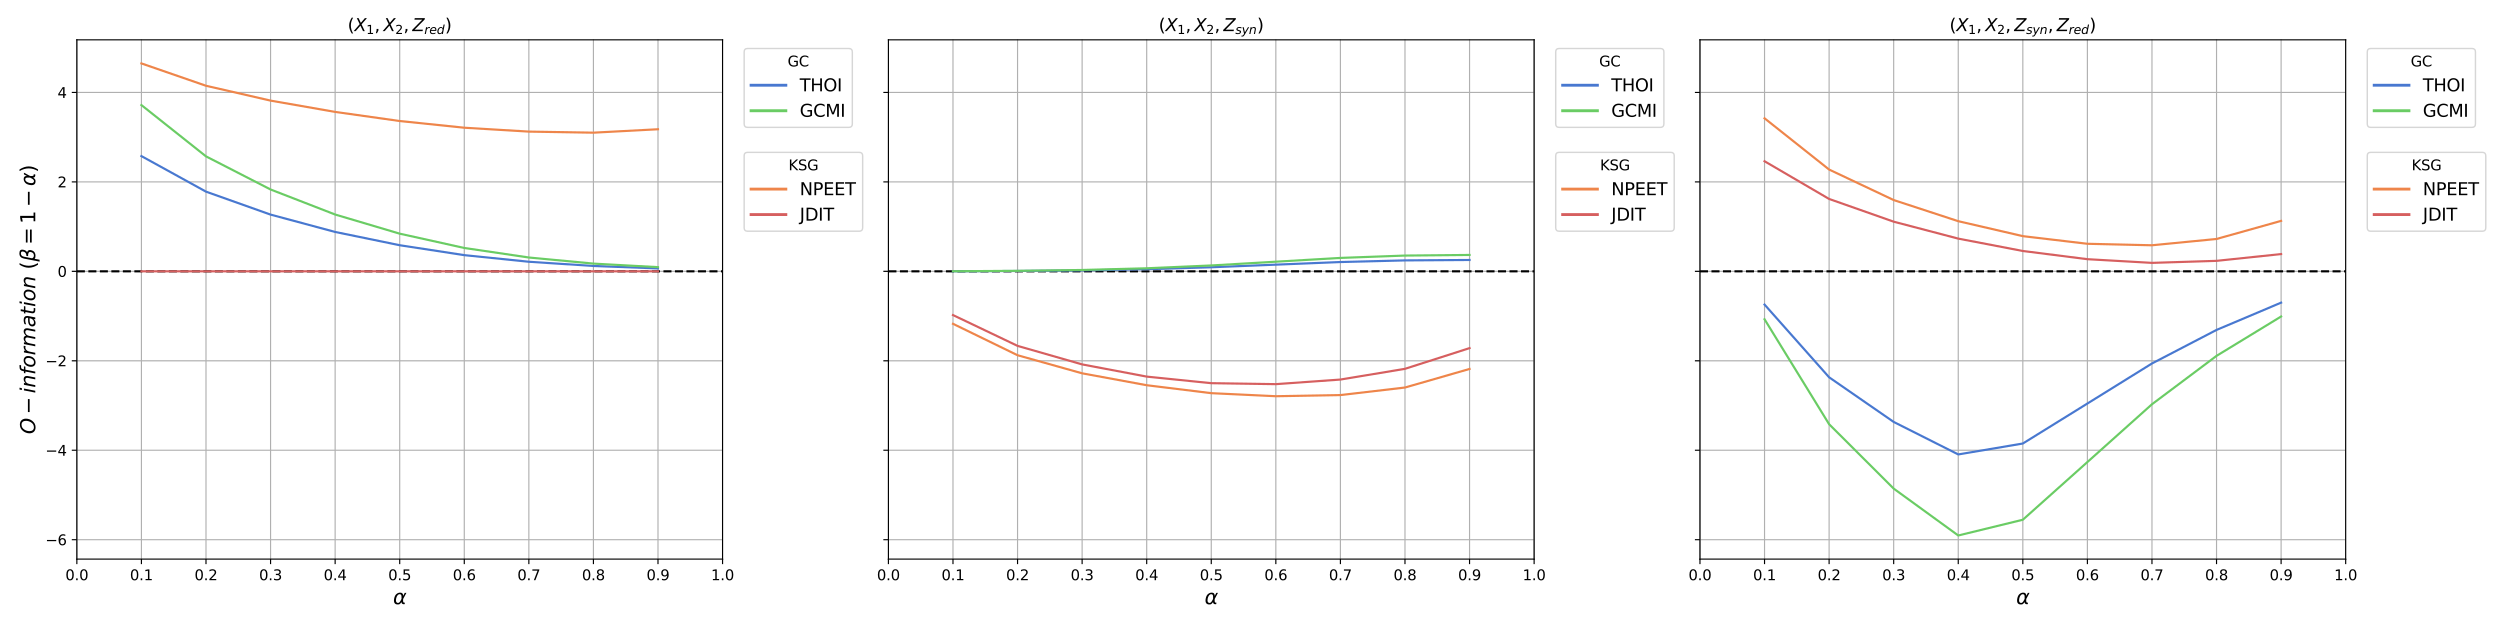 <?xml version="1.0" encoding="utf-8" standalone="no"?>
<!DOCTYPE svg PUBLIC "-//W3C//DTD SVG 1.1//EN"
  "http://www.w3.org/Graphics/SVG/1.1/DTD/svg11.dtd">
<svg height="432pt" version="1.1" viewBox="0 0 1728 432" width="1728pt" xmlns="http://www.w3.org/2000/svg" xmlns:xlink="http://www.w3.org/1999/xlink">
 <defs>
  <style type="text/css">*{stroke-linecap:butt;stroke-linejoin:round;}</style>
 </defs>
 <g id="figure_1">
  <g id="patch_1">
   <path d="M 0 432 
L 1728 432 
L 1728 0 
L 0 0 
z
" style="fill:#ffffff;"/>
  </g>
  <g id="axes_1">
   <g id="patch_2">
    <path d="M 53.12 386.44 
L 499.436 386.44 
L 499.436 27.528 
L 53.12 27.528 
z
" style="fill:#ffffff;"/>
   </g>
   <g id="PolyCollection_1"/>
   <g id="PolyCollection_2"/>
   <g id="PolyCollection_3"/>
   <g id="PolyCollection_4"/>
   <g id="matplotlib.axis_1">
    <g id="xtick_1">
     <g id="line2d_1">
      <path clip-path="url(#p9b50bb3396)" d="M 53.12 386.44 
L 53.12 27.528 
" style="fill:none;stroke:#b0b0b0;stroke-linecap:square;stroke-width:0.8;"/>
     </g>
     <g id="line2d_2">
      <defs>
       <path d="M 0 0 
L 0 3.5 
" id="m6d42a1e038" style="stroke:#000000;stroke-width:0.8;"/>
      </defs>
      <g>
       <use style="stroke:#000000;stroke-width:0.8;" x="53.12" xlink:href="#m6d42a1e038" y="386.44"/>
      </g>
     </g>
     <g id="text_1">
      <!-- 0.0 -->
      <g transform="translate(45.168 401.038)scale(0.1 -0.1)">
       <defs>
        <path d="M 2034 4250 
Q 1547 4250 1301 3770 
Q 1056 3291 1056 2328 
Q 1056 1369 1301 889 
Q 1547 409 2034 409 
Q 2525 409 2770 889 
Q 3016 1369 3016 2328 
Q 3016 3291 2770 3770 
Q 2525 4250 2034 4250 
z
M 2034 4750 
Q 2819 4750 3233 4129 
Q 3647 3509 3647 2328 
Q 3647 1150 3233 529 
Q 2819 -91 2034 -91 
Q 1250 -91 836 529 
Q 422 1150 422 2328 
Q 422 3509 836 4129 
Q 1250 4750 2034 4750 
z
" id="DejaVuSans-30" transform="scale(0.016)"/>
        <path d="M 684 794 
L 1344 794 
L 1344 0 
L 684 0 
L 684 794 
z
" id="DejaVuSans-2e" transform="scale(0.016)"/>
       </defs>
       <use xlink:href="#DejaVuSans-30"/>
       <use x="63.623" xlink:href="#DejaVuSans-2e"/>
       <use x="95.41" xlink:href="#DejaVuSans-30"/>
      </g>
     </g>
    </g>
    <g id="xtick_2">
     <g id="line2d_3">
      <path clip-path="url(#p9b50bb3396)" d="M 97.752 386.44 
L 97.752 27.528 
" style="fill:none;stroke:#b0b0b0;stroke-linecap:square;stroke-width:0.8;"/>
     </g>
     <g id="line2d_4">
      <g>
       <use style="stroke:#000000;stroke-width:0.8;" x="97.752" xlink:href="#m6d42a1e038" y="386.44"/>
      </g>
     </g>
     <g id="text_2">
      <!-- 0.1 -->
      <g transform="translate(89.8 401.038)scale(0.1 -0.1)">
       <defs>
        <path d="M 794 531 
L 1825 531 
L 1825 4091 
L 703 3866 
L 703 4441 
L 1819 4666 
L 2450 4666 
L 2450 531 
L 3481 531 
L 3481 0 
L 794 0 
L 794 531 
z
" id="DejaVuSans-31" transform="scale(0.016)"/>
       </defs>
       <use xlink:href="#DejaVuSans-30"/>
       <use x="63.623" xlink:href="#DejaVuSans-2e"/>
       <use x="95.41" xlink:href="#DejaVuSans-31"/>
      </g>
     </g>
    </g>
    <g id="xtick_3">
     <g id="line2d_5">
      <path clip-path="url(#p9b50bb3396)" d="M 142.383 386.44 
L 142.383 27.528 
" style="fill:none;stroke:#b0b0b0;stroke-linecap:square;stroke-width:0.8;"/>
     </g>
     <g id="line2d_6">
      <g>
       <use style="stroke:#000000;stroke-width:0.8;" x="142.383" xlink:href="#m6d42a1e038" y="386.44"/>
      </g>
     </g>
     <g id="text_3">
      <!-- 0.2 -->
      <g transform="translate(134.432 401.038)scale(0.1 -0.1)">
       <defs>
        <path d="M 1228 531 
L 3431 531 
L 3431 0 
L 469 0 
L 469 531 
Q 828 903 1448 1529 
Q 2069 2156 2228 2338 
Q 2531 2678 2651 2914 
Q 2772 3150 2772 3378 
Q 2772 3750 2511 3984 
Q 2250 4219 1831 4219 
Q 1534 4219 1204 4116 
Q 875 4013 500 3803 
L 500 4441 
Q 881 4594 1212 4672 
Q 1544 4750 1819 4750 
Q 2544 4750 2975 4387 
Q 3406 4025 3406 3419 
Q 3406 3131 3298 2873 
Q 3191 2616 2906 2266 
Q 2828 2175 2409 1742 
Q 1991 1309 1228 531 
z
" id="DejaVuSans-32" transform="scale(0.016)"/>
       </defs>
       <use xlink:href="#DejaVuSans-30"/>
       <use x="63.623" xlink:href="#DejaVuSans-2e"/>
       <use x="95.41" xlink:href="#DejaVuSans-32"/>
      </g>
     </g>
    </g>
    <g id="xtick_4">
     <g id="line2d_7">
      <path clip-path="url(#p9b50bb3396)" d="M 187.015 386.44 
L 187.015 27.528 
" style="fill:none;stroke:#b0b0b0;stroke-linecap:square;stroke-width:0.8;"/>
     </g>
     <g id="line2d_8">
      <g>
       <use style="stroke:#000000;stroke-width:0.8;" x="187.015" xlink:href="#m6d42a1e038" y="386.44"/>
      </g>
     </g>
     <g id="text_4">
      <!-- 0.3 -->
      <g transform="translate(179.063 401.038)scale(0.1 -0.1)">
       <defs>
        <path d="M 2597 2516 
Q 3050 2419 3304 2112 
Q 3559 1806 3559 1356 
Q 3559 666 3084 287 
Q 2609 -91 1734 -91 
Q 1441 -91 1130 -33 
Q 819 25 488 141 
L 488 750 
Q 750 597 1062 519 
Q 1375 441 1716 441 
Q 2309 441 2620 675 
Q 2931 909 2931 1356 
Q 2931 1769 2642 2001 
Q 2353 2234 1838 2234 
L 1294 2234 
L 1294 2753 
L 1863 2753 
Q 2328 2753 2575 2939 
Q 2822 3125 2822 3475 
Q 2822 3834 2567 4026 
Q 2313 4219 1838 4219 
Q 1578 4219 1281 4162 
Q 984 4106 628 3988 
L 628 4550 
Q 988 4650 1302 4700 
Q 1616 4750 1894 4750 
Q 2613 4750 3031 4423 
Q 3450 4097 3450 3541 
Q 3450 3153 3228 2886 
Q 3006 2619 2597 2516 
z
" id="DejaVuSans-33" transform="scale(0.016)"/>
       </defs>
       <use xlink:href="#DejaVuSans-30"/>
       <use x="63.623" xlink:href="#DejaVuSans-2e"/>
       <use x="95.41" xlink:href="#DejaVuSans-33"/>
      </g>
     </g>
    </g>
    <g id="xtick_5">
     <g id="line2d_9">
      <path clip-path="url(#p9b50bb3396)" d="M 231.646 386.44 
L 231.646 27.528 
" style="fill:none;stroke:#b0b0b0;stroke-linecap:square;stroke-width:0.8;"/>
     </g>
     <g id="line2d_10">
      <g>
       <use style="stroke:#000000;stroke-width:0.8;" x="231.646" xlink:href="#m6d42a1e038" y="386.44"/>
      </g>
     </g>
     <g id="text_5">
      <!-- 0.4 -->
      <g transform="translate(223.695 401.038)scale(0.1 -0.1)">
       <defs>
        <path d="M 2419 4116 
L 825 1625 
L 2419 1625 
L 2419 4116 
z
M 2253 4666 
L 3047 4666 
L 3047 1625 
L 3713 1625 
L 3713 1100 
L 3047 1100 
L 3047 0 
L 2419 0 
L 2419 1100 
L 313 1100 
L 313 1709 
L 2253 4666 
z
" id="DejaVuSans-34" transform="scale(0.016)"/>
       </defs>
       <use xlink:href="#DejaVuSans-30"/>
       <use x="63.623" xlink:href="#DejaVuSans-2e"/>
       <use x="95.41" xlink:href="#DejaVuSans-34"/>
      </g>
     </g>
    </g>
    <g id="xtick_6">
     <g id="line2d_11">
      <path clip-path="url(#p9b50bb3396)" d="M 276.278 386.44 
L 276.278 27.528 
" style="fill:none;stroke:#b0b0b0;stroke-linecap:square;stroke-width:0.8;"/>
     </g>
     <g id="line2d_12">
      <g>
       <use style="stroke:#000000;stroke-width:0.8;" x="276.278" xlink:href="#m6d42a1e038" y="386.44"/>
      </g>
     </g>
     <g id="text_6">
      <!-- 0.5 -->
      <g transform="translate(268.326 401.038)scale(0.1 -0.1)">
       <defs>
        <path d="M 691 4666 
L 3169 4666 
L 3169 4134 
L 1269 4134 
L 1269 2991 
Q 1406 3038 1543 3061 
Q 1681 3084 1819 3084 
Q 2600 3084 3056 2656 
Q 3513 2228 3513 1497 
Q 3513 744 3044 326 
Q 2575 -91 1722 -91 
Q 1428 -91 1123 -41 
Q 819 9 494 109 
L 494 744 
Q 775 591 1075 516 
Q 1375 441 1709 441 
Q 2250 441 2565 725 
Q 2881 1009 2881 1497 
Q 2881 1984 2565 2268 
Q 2250 2553 1709 2553 
Q 1456 2553 1204 2497 
Q 953 2441 691 2322 
L 691 4666 
z
" id="DejaVuSans-35" transform="scale(0.016)"/>
       </defs>
       <use xlink:href="#DejaVuSans-30"/>
       <use x="63.623" xlink:href="#DejaVuSans-2e"/>
       <use x="95.41" xlink:href="#DejaVuSans-35"/>
      </g>
     </g>
    </g>
    <g id="xtick_7">
     <g id="line2d_13">
      <path clip-path="url(#p9b50bb3396)" d="M 320.909 386.44 
L 320.909 27.528 
" style="fill:none;stroke:#b0b0b0;stroke-linecap:square;stroke-width:0.8;"/>
     </g>
     <g id="line2d_14">
      <g>
       <use style="stroke:#000000;stroke-width:0.8;" x="320.909" xlink:href="#m6d42a1e038" y="386.44"/>
      </g>
     </g>
     <g id="text_7">
      <!-- 0.6 -->
      <g transform="translate(312.958 401.038)scale(0.1 -0.1)">
       <defs>
        <path d="M 2113 2584 
Q 1688 2584 1439 2293 
Q 1191 2003 1191 1497 
Q 1191 994 1439 701 
Q 1688 409 2113 409 
Q 2538 409 2786 701 
Q 3034 994 3034 1497 
Q 3034 2003 2786 2293 
Q 2538 2584 2113 2584 
z
M 3366 4563 
L 3366 3988 
Q 3128 4100 2886 4159 
Q 2644 4219 2406 4219 
Q 1781 4219 1451 3797 
Q 1122 3375 1075 2522 
Q 1259 2794 1537 2939 
Q 1816 3084 2150 3084 
Q 2853 3084 3261 2657 
Q 3669 2231 3669 1497 
Q 3669 778 3244 343 
Q 2819 -91 2113 -91 
Q 1303 -91 875 529 
Q 447 1150 447 2328 
Q 447 3434 972 4092 
Q 1497 4750 2381 4750 
Q 2619 4750 2861 4703 
Q 3103 4656 3366 4563 
z
" id="DejaVuSans-36" transform="scale(0.016)"/>
       </defs>
       <use xlink:href="#DejaVuSans-30"/>
       <use x="63.623" xlink:href="#DejaVuSans-2e"/>
       <use x="95.41" xlink:href="#DejaVuSans-36"/>
      </g>
     </g>
    </g>
    <g id="xtick_8">
     <g id="line2d_15">
      <path clip-path="url(#p9b50bb3396)" d="M 365.541 386.44 
L 365.541 27.528 
" style="fill:none;stroke:#b0b0b0;stroke-linecap:square;stroke-width:0.8;"/>
     </g>
     <g id="line2d_16">
      <g>
       <use style="stroke:#000000;stroke-width:0.8;" x="365.541" xlink:href="#m6d42a1e038" y="386.44"/>
      </g>
     </g>
     <g id="text_8">
      <!-- 0.7 -->
      <g transform="translate(357.589 401.038)scale(0.1 -0.1)">
       <defs>
        <path d="M 525 4666 
L 3525 4666 
L 3525 4397 
L 1831 0 
L 1172 0 
L 2766 4134 
L 525 4134 
L 525 4666 
z
" id="DejaVuSans-37" transform="scale(0.016)"/>
       </defs>
       <use xlink:href="#DejaVuSans-30"/>
       <use x="63.623" xlink:href="#DejaVuSans-2e"/>
       <use x="95.41" xlink:href="#DejaVuSans-37"/>
      </g>
     </g>
    </g>
    <g id="xtick_9">
     <g id="line2d_17">
      <path clip-path="url(#p9b50bb3396)" d="M 410.173 386.44 
L 410.173 27.528 
" style="fill:none;stroke:#b0b0b0;stroke-linecap:square;stroke-width:0.8;"/>
     </g>
     <g id="line2d_18">
      <g>
       <use style="stroke:#000000;stroke-width:0.8;" x="410.173" xlink:href="#m6d42a1e038" y="386.44"/>
      </g>
     </g>
     <g id="text_9">
      <!-- 0.8 -->
      <g transform="translate(402.221 401.038)scale(0.1 -0.1)">
       <defs>
        <path d="M 2034 2216 
Q 1584 2216 1326 1975 
Q 1069 1734 1069 1313 
Q 1069 891 1326 650 
Q 1584 409 2034 409 
Q 2484 409 2743 651 
Q 3003 894 3003 1313 
Q 3003 1734 2745 1975 
Q 2488 2216 2034 2216 
z
M 1403 2484 
Q 997 2584 770 2862 
Q 544 3141 544 3541 
Q 544 4100 942 4425 
Q 1341 4750 2034 4750 
Q 2731 4750 3128 4425 
Q 3525 4100 3525 3541 
Q 3525 3141 3298 2862 
Q 3072 2584 2669 2484 
Q 3125 2378 3379 2068 
Q 3634 1759 3634 1313 
Q 3634 634 3220 271 
Q 2806 -91 2034 -91 
Q 1263 -91 848 271 
Q 434 634 434 1313 
Q 434 1759 690 2068 
Q 947 2378 1403 2484 
z
M 1172 3481 
Q 1172 3119 1398 2916 
Q 1625 2713 2034 2713 
Q 2441 2713 2670 2916 
Q 2900 3119 2900 3481 
Q 2900 3844 2670 4047 
Q 2441 4250 2034 4250 
Q 1625 4250 1398 4047 
Q 1172 3844 1172 3481 
z
" id="DejaVuSans-38" transform="scale(0.016)"/>
       </defs>
       <use xlink:href="#DejaVuSans-30"/>
       <use x="63.623" xlink:href="#DejaVuSans-2e"/>
       <use x="95.41" xlink:href="#DejaVuSans-38"/>
      </g>
     </g>
    </g>
    <g id="xtick_10">
     <g id="line2d_19">
      <path clip-path="url(#p9b50bb3396)" d="M 454.804 386.44 
L 454.804 27.528 
" style="fill:none;stroke:#b0b0b0;stroke-linecap:square;stroke-width:0.8;"/>
     </g>
     <g id="line2d_20">
      <g>
       <use style="stroke:#000000;stroke-width:0.8;" x="454.804" xlink:href="#m6d42a1e038" y="386.44"/>
      </g>
     </g>
     <g id="text_10">
      <!-- 0.9 -->
      <g transform="translate(446.853 401.038)scale(0.1 -0.1)">
       <defs>
        <path d="M 703 97 
L 703 672 
Q 941 559 1184 500 
Q 1428 441 1663 441 
Q 2288 441 2617 861 
Q 2947 1281 2994 2138 
Q 2813 1869 2534 1725 
Q 2256 1581 1919 1581 
Q 1219 1581 811 2004 
Q 403 2428 403 3163 
Q 403 3881 828 4315 
Q 1253 4750 1959 4750 
Q 2769 4750 3195 4129 
Q 3622 3509 3622 2328 
Q 3622 1225 3098 567 
Q 2575 -91 1691 -91 
Q 1453 -91 1209 -44 
Q 966 3 703 97 
z
M 1959 2075 
Q 2384 2075 2632 2365 
Q 2881 2656 2881 3163 
Q 2881 3666 2632 3958 
Q 2384 4250 1959 4250 
Q 1534 4250 1286 3958 
Q 1038 3666 1038 3163 
Q 1038 2656 1286 2365 
Q 1534 2075 1959 2075 
z
" id="DejaVuSans-39" transform="scale(0.016)"/>
       </defs>
       <use xlink:href="#DejaVuSans-30"/>
       <use x="63.623" xlink:href="#DejaVuSans-2e"/>
       <use x="95.41" xlink:href="#DejaVuSans-39"/>
      </g>
     </g>
    </g>
    <g id="xtick_11">
     <g id="line2d_21">
      <path clip-path="url(#p9b50bb3396)" d="M 499.436 386.44 
L 499.436 27.528 
" style="fill:none;stroke:#b0b0b0;stroke-linecap:square;stroke-width:0.8;"/>
     </g>
     <g id="line2d_22">
      <g>
       <use style="stroke:#000000;stroke-width:0.8;" x="499.436" xlink:href="#m6d42a1e038" y="386.44"/>
      </g>
     </g>
     <g id="text_11">
      <!-- 1.0 -->
      <g transform="translate(491.484 401.038)scale(0.1 -0.1)">
       <use xlink:href="#DejaVuSans-31"/>
       <use x="63.623" xlink:href="#DejaVuSans-2e"/>
       <use x="95.41" xlink:href="#DejaVuSans-30"/>
      </g>
     </g>
    </g>
    <g id="text_12">
     <!-- $\alpha$ -->
     <g transform="translate(271.658 417.756)scale(0.14 -0.14)">
      <defs>
       <path d="M 2619 1628 
L 2622 2350 
Q 2625 3088 2069 3091 
Q 1653 3094 1394 2747 
Q 1069 2319 959 1747 
Q 825 1059 994 731 
Q 1169 397 1547 397 
Q 1966 397 2319 1063 
L 2619 1628 
z
M 2166 3578 
Q 3141 3594 3128 2584 
Q 3128 2584 3616 3500 
L 4128 3500 
L 3119 1603 
L 3109 919 
Q 3109 766 3194 638 
Q 3291 488 3391 488 
L 3669 488 
L 3575 0 
L 3228 0 
Q 2934 0 2722 263 
Q 2622 394 2619 669 
Q 2416 334 2066 50 
Q 1900 -81 1453 -78 
Q 722 -72 456 397 
Q 184 884 353 1747 
Q 534 2675 1009 3097 
Q 1544 3569 2166 3578 
z
" id="DejaVuSans-Oblique-3b1" transform="scale(0.016)"/>
      </defs>
      <use transform="translate(0 0.844)" xlink:href="#DejaVuSans-Oblique-3b1"/>
     </g>
    </g>
   </g>
   <g id="matplotlib.axis_2">
    <g id="ytick_1">
     <g id="line2d_23">
      <path clip-path="url(#p9b50bb3396)" d="M 53.12 373.049 
L 499.436 373.049 
" style="fill:none;stroke:#b0b0b0;stroke-linecap:square;stroke-width:0.8;"/>
     </g>
     <g id="line2d_24">
      <defs>
       <path d="M 0 0 
L -3.5 0 
" id="mba255009c0" style="stroke:#000000;stroke-width:0.8;"/>
      </defs>
      <g>
       <use style="stroke:#000000;stroke-width:0.8;" x="53.12" xlink:href="#mba255009c0" y="373.049"/>
      </g>
     </g>
     <g id="text_13">
      <!-- −6 -->
      <g transform="translate(31.378 376.848)scale(0.1 -0.1)">
       <defs>
        <path d="M 678 2272 
L 4684 2272 
L 4684 1741 
L 678 1741 
L 678 2272 
z
" id="DejaVuSans-2212" transform="scale(0.016)"/>
       </defs>
       <use xlink:href="#DejaVuSans-2212"/>
       <use x="83.789" xlink:href="#DejaVuSans-36"/>
      </g>
     </g>
    </g>
    <g id="ytick_2">
     <g id="line2d_25">
      <path clip-path="url(#p9b50bb3396)" d="M 53.12 311.216 
L 499.436 311.216 
" style="fill:none;stroke:#b0b0b0;stroke-linecap:square;stroke-width:0.8;"/>
     </g>
     <g id="line2d_26">
      <g>
       <use style="stroke:#000000;stroke-width:0.8;" x="53.12" xlink:href="#mba255009c0" y="311.216"/>
      </g>
     </g>
     <g id="text_14">
      <!-- −4 -->
      <g transform="translate(31.378 315.015)scale(0.1 -0.1)">
       <use xlink:href="#DejaVuSans-2212"/>
       <use x="83.789" xlink:href="#DejaVuSans-34"/>
      </g>
     </g>
    </g>
    <g id="ytick_3">
     <g id="line2d_27">
      <path clip-path="url(#p9b50bb3396)" d="M 53.12 249.383 
L 499.436 249.383 
" style="fill:none;stroke:#b0b0b0;stroke-linecap:square;stroke-width:0.8;"/>
     </g>
     <g id="line2d_28">
      <g>
       <use style="stroke:#000000;stroke-width:0.8;" x="53.12" xlink:href="#mba255009c0" y="249.383"/>
      </g>
     </g>
     <g id="text_15">
      <!-- −2 -->
      <g transform="translate(31.378 253.183)scale(0.1 -0.1)">
       <use xlink:href="#DejaVuSans-2212"/>
       <use x="83.789" xlink:href="#DejaVuSans-32"/>
      </g>
     </g>
    </g>
    <g id="ytick_4">
     <g id="line2d_29">
      <path clip-path="url(#p9b50bb3396)" d="M 53.12 187.551 
L 499.436 187.551 
" style="fill:none;stroke:#b0b0b0;stroke-linecap:square;stroke-width:0.8;"/>
     </g>
     <g id="line2d_30">
      <g>
       <use style="stroke:#000000;stroke-width:0.8;" x="53.12" xlink:href="#mba255009c0" y="187.551"/>
      </g>
     </g>
     <g id="text_16">
      <!-- 0 -->
      <g transform="translate(39.758 191.35)scale(0.1 -0.1)">
       <use xlink:href="#DejaVuSans-30"/>
      </g>
     </g>
    </g>
    <g id="ytick_5">
     <g id="line2d_31">
      <path clip-path="url(#p9b50bb3396)" d="M 53.12 125.718 
L 499.436 125.718 
" style="fill:none;stroke:#b0b0b0;stroke-linecap:square;stroke-width:0.8;"/>
     </g>
     <g id="line2d_32">
      <g>
       <use style="stroke:#000000;stroke-width:0.8;" x="53.12" xlink:href="#mba255009c0" y="125.718"/>
      </g>
     </g>
     <g id="text_17">
      <!-- 2 -->
      <g transform="translate(39.758 129.517)scale(0.1 -0.1)">
       <use xlink:href="#DejaVuSans-32"/>
      </g>
     </g>
    </g>
    <g id="ytick_6">
     <g id="line2d_33">
      <path clip-path="url(#p9b50bb3396)" d="M 53.12 63.885 
L 499.436 63.885 
" style="fill:none;stroke:#b0b0b0;stroke-linecap:square;stroke-width:0.8;"/>
     </g>
     <g id="line2d_34">
      <g>
       <use style="stroke:#000000;stroke-width:0.8;" x="53.12" xlink:href="#mba255009c0" y="63.885"/>
      </g>
     </g>
     <g id="text_18">
      <!-- 4 -->
      <g transform="translate(39.758 67.685)scale(0.1 -0.1)">
       <use xlink:href="#DejaVuSans-34"/>
      </g>
     </g>
    </g>
    <g id="text_19">
     <!-- $O-information\ (\beta = 1-\alpha)$ -->
     <g transform="translate(24.438 300.084)rotate(-90)scale(0.14 -0.14)">
      <defs>
       <path d="M 2919 4238 
Q 2400 4238 2003 3986 
Q 1606 3734 1313 3219 
Q 1125 2891 1026 2522 
Q 928 2153 928 1778 
Q 928 1128 1239 775 
Q 1550 422 2119 422 
Q 2631 422 3032 676 
Q 3434 931 3719 1434 
Q 3909 1772 4009 2142 
Q 4109 2513 4109 2881 
Q 4109 3528 3796 3883 
Q 3484 4238 2919 4238 
z
M 2100 -91 
Q 1241 -91 748 418 
Q 256 928 256 1813 
Q 256 2319 448 2847 
Q 641 3375 978 3788 
Q 1375 4272 1862 4511 
Q 2350 4750 2938 4750 
Q 3794 4750 4287 4245 
Q 4781 3741 4781 2869 
Q 4781 2331 4593 1812 
Q 4406 1294 4056 872 
Q 3656 384 3173 146 
Q 2691 -91 2100 -91 
z
" id="DejaVuSans-Oblique-4f" transform="scale(0.016)"/>
       <path d="M 1172 4863 
L 1747 4863 
L 1606 4134 
L 1031 4134 
L 1172 4863 
z
M 909 3500 
L 1484 3500 
L 800 0 
L 225 0 
L 909 3500 
z
" id="DejaVuSans-Oblique-69" transform="scale(0.016)"/>
       <path d="M 3566 2113 
L 3156 0 
L 2578 0 
L 2988 2091 
Q 3016 2238 3031 2350 
Q 3047 2463 3047 2528 
Q 3047 2791 2881 2937 
Q 2716 3084 2419 3084 
Q 1956 3084 1622 2776 
Q 1288 2469 1184 1941 
L 800 0 
L 225 0 
L 903 3500 
L 1478 3500 
L 1363 2950 
Q 1603 3253 1940 3418 
Q 2278 3584 2650 3584 
Q 3113 3584 3367 3334 
Q 3622 3084 3622 2631 
Q 3622 2519 3608 2391 
Q 3594 2263 3566 2113 
z
" id="DejaVuSans-Oblique-6e" transform="scale(0.016)"/>
       <path d="M 3059 4863 
L 2969 4384 
L 2419 4384 
Q 2106 4384 1964 4261 
Q 1822 4138 1753 3809 
L 1691 3500 
L 2638 3500 
L 2553 3053 
L 1606 3053 
L 1013 0 
L 434 0 
L 1031 3053 
L 481 3053 
L 563 3500 
L 1113 3500 
L 1159 3744 
Q 1278 4363 1576 4613 
Q 1875 4863 2516 4863 
L 3059 4863 
z
" id="DejaVuSans-Oblique-66" transform="scale(0.016)"/>
       <path d="M 1625 -91 
Q 1009 -91 651 289 
Q 294 669 294 1325 
Q 294 1706 417 2101 
Q 541 2497 738 2766 
Q 1047 3184 1428 3384 
Q 1809 3584 2291 3584 
Q 2888 3584 3255 3212 
Q 3622 2841 3622 2241 
Q 3622 1825 3500 1412 
Q 3378 1000 3181 728 
Q 2875 309 2494 109 
Q 2113 -91 1625 -91 
z
M 891 1344 
Q 891 869 1089 633 
Q 1288 397 1691 397 
Q 2269 397 2648 901 
Q 3028 1406 3028 2181 
Q 3028 2634 2825 2865 
Q 2622 3097 2228 3097 
Q 1903 3097 1650 2945 
Q 1397 2794 1197 2484 
Q 1050 2253 970 1956 
Q 891 1659 891 1344 
z
" id="DejaVuSans-Oblique-6f" transform="scale(0.016)"/>
       <path d="M 2853 2969 
Q 2766 3016 2653 3041 
Q 2541 3066 2413 3066 
Q 1953 3066 1609 2717 
Q 1266 2369 1153 1784 
L 800 0 
L 225 0 
L 909 3500 
L 1484 3500 
L 1375 2956 
Q 1603 3259 1920 3421 
Q 2238 3584 2597 3584 
Q 2691 3584 2781 3573 
Q 2872 3563 2963 3538 
L 2853 2969 
z
" id="DejaVuSans-Oblique-72" transform="scale(0.016)"/>
       <path d="M 5747 2113 
L 5338 0 
L 4763 0 
L 5166 2094 
Q 5191 2228 5203 2325 
Q 5216 2422 5216 2491 
Q 5216 2772 5059 2928 
Q 4903 3084 4622 3084 
Q 4203 3084 3875 2770 
Q 3547 2456 3450 1953 
L 3066 0 
L 2491 0 
L 2900 2094 
Q 2925 2209 2937 2307 
Q 2950 2406 2950 2484 
Q 2950 2769 2794 2926 
Q 2638 3084 2363 3084 
Q 1938 3084 1609 2770 
Q 1281 2456 1184 1953 
L 800 0 
L 225 0 
L 909 3500 
L 1484 3500 
L 1375 2956 
Q 1609 3263 1923 3423 
Q 2238 3584 2597 3584 
Q 2978 3584 3223 3384 
Q 3469 3184 3519 2828 
Q 3781 3197 4126 3390 
Q 4472 3584 4856 3584 
Q 5306 3584 5551 3325 
Q 5797 3066 5797 2591 
Q 5797 2488 5784 2364 
Q 5772 2241 5747 2113 
z
" id="DejaVuSans-Oblique-6d" transform="scale(0.016)"/>
       <path d="M 3438 1997 
L 3047 0 
L 2472 0 
L 2578 531 
Q 2325 219 2001 64 
Q 1678 -91 1281 -91 
Q 834 -91 548 182 
Q 263 456 263 884 
Q 263 1497 752 1853 
Q 1241 2209 2100 2209 
L 2900 2209 
L 2931 2363 
Q 2938 2388 2941 2417 
Q 2944 2447 2944 2509 
Q 2944 2788 2717 2942 
Q 2491 3097 2081 3097 
Q 1800 3097 1504 3025 
Q 1209 2953 897 2809 
L 997 3341 
Q 1322 3463 1633 3523 
Q 1944 3584 2234 3584 
Q 2853 3584 3176 3315 
Q 3500 3047 3500 2534 
Q 3500 2431 3484 2292 
Q 3469 2153 3438 1997 
z
M 2816 1759 
L 2241 1759 
Q 1534 1759 1195 1570 
Q 856 1381 856 984 
Q 856 709 1029 553 
Q 1203 397 1509 397 
Q 1978 397 2328 733 
Q 2678 1069 2791 1631 
L 2816 1759 
z
" id="DejaVuSans-Oblique-61" transform="scale(0.016)"/>
       <path d="M 2706 3500 
L 2619 3053 
L 1472 3053 
L 1100 1153 
Q 1081 1047 1072 975 
Q 1063 903 1063 863 
Q 1063 663 1183 572 
Q 1303 481 1569 481 
L 2150 481 
L 2053 0 
L 1503 0 
Q 991 0 739 200 
Q 488 400 488 806 
Q 488 878 497 964 
Q 506 1050 525 1153 
L 897 3053 
L 409 3053 
L 500 3500 
L 978 3500 
L 1172 4494 
L 1747 4494 
L 1556 3500 
L 2706 3500 
z
" id="DejaVuSans-Oblique-74" transform="scale(0.016)"/>
       <path d="M 1984 4856 
Q 1566 4138 1362 3434 
Q 1159 2731 1159 2009 
Q 1159 1288 1364 580 
Q 1569 -128 1984 -844 
L 1484 -844 
Q 1016 -109 783 600 
Q 550 1309 550 2009 
Q 550 2706 781 3412 
Q 1013 4119 1484 4856 
L 1984 4856 
z
" id="DejaVuSans-28" transform="scale(0.016)"/>
       <path d="M 872 216 
L 572 -1331 
L -6 -1331 
L 928 3478 
Q 1206 4903 2538 4903 
Q 3888 4903 3659 3700 
Q 3503 2844 2894 2531 
Q 3713 2250 3553 1416 
Q 3272 -69 1759 -66 
Q 1097 -63 872 216 
z
M 1019 966 
Q 1259 422 1875 425 
Q 2775 425 2966 1406 
Q 3138 2288 1675 2219 
L 1778 2750 
Q 2909 2731 3106 3750 
Q 3241 4438 2509 4434 
Q 1691 4434 1503 3459 
L 1019 966 
z
" id="DejaVuSans-Oblique-3b2" transform="scale(0.016)"/>
       <path d="M 678 2906 
L 4684 2906 
L 4684 2381 
L 678 2381 
L 678 2906 
z
M 678 1631 
L 4684 1631 
L 4684 1100 
L 678 1100 
L 678 1631 
z
" id="DejaVuSans-3d" transform="scale(0.016)"/>
       <path d="M 513 4856 
L 1013 4856 
Q 1481 4119 1714 3412 
Q 1947 2706 1947 2009 
Q 1947 1309 1714 600 
Q 1481 -109 1013 -844 
L 513 -844 
Q 928 -128 1133 580 
Q 1338 1288 1338 2009 
Q 1338 2731 1133 3434 
Q 928 4138 513 4856 
z
" id="DejaVuSans-29" transform="scale(0.016)"/>
      </defs>
      <use transform="translate(0 0.391)" xlink:href="#DejaVuSans-Oblique-4f"/>
      <use transform="translate(98.193 0.391)" xlink:href="#DejaVuSans-2212"/>
      <use transform="translate(201.465 0.391)" xlink:href="#DejaVuSans-Oblique-69"/>
      <use transform="translate(229.248 0.391)" xlink:href="#DejaVuSans-Oblique-6e"/>
      <use transform="translate(292.627 0.391)" xlink:href="#DejaVuSans-Oblique-66"/>
      <use transform="translate(327.832 0.391)" xlink:href="#DejaVuSans-Oblique-6f"/>
      <use transform="translate(389.014 0.391)" xlink:href="#DejaVuSans-Oblique-72"/>
      <use transform="translate(430.127 0.391)" xlink:href="#DejaVuSans-Oblique-6d"/>
      <use transform="translate(527.539 0.391)" xlink:href="#DejaVuSans-Oblique-61"/>
      <use transform="translate(588.818 0.391)" xlink:href="#DejaVuSans-Oblique-74"/>
      <use transform="translate(628.027 0.391)" xlink:href="#DejaVuSans-Oblique-69"/>
      <use transform="translate(655.811 0.391)" xlink:href="#DejaVuSans-Oblique-6f"/>
      <use transform="translate(716.992 0.391)" xlink:href="#DejaVuSans-Oblique-6e"/>
      <use transform="translate(812.841 0.391)" xlink:href="#DejaVuSans-28"/>
      <use transform="translate(851.855 0.391)" xlink:href="#DejaVuSans-Oblique-3b2"/>
      <use transform="translate(935.156 0.391)" xlink:href="#DejaVuSans-3d"/>
      <use transform="translate(1038.427 0.391)" xlink:href="#DejaVuSans-31"/>
      <use transform="translate(1121.533 0.391)" xlink:href="#DejaVuSans-2212"/>
      <use transform="translate(1224.804 0.391)" xlink:href="#DejaVuSans-Oblique-3b1"/>
      <use transform="translate(1290.722 0.391)" xlink:href="#DejaVuSans-29"/>
     </g>
    </g>
   </g>
   <g id="LineCollection_1">
    <path clip-path="url(#p9b50bb3396)" d="M 53.12 187.551 
L 499.436 187.551 
" style="fill:none;stroke:#000000;stroke-dasharray:5.55,2.4;stroke-dashoffset:0;stroke-width:1.5;"/>
   </g>
   <g id="line2d_35">
    <path clip-path="url(#p9b50bb3396)" d="M 97.752 107.898 
L 142.383 132.467 
L 187.015 148.334 
L 231.646 160.329 
L 276.278 169.504 
L 320.909 176.356 
L 365.541 180.923 
L 410.173 183.843 
L 454.804 185.545 
" style="fill:none;stroke:#4878d0;stroke-linecap:square;stroke-width:1.5;"/>
   </g>
   <g id="line2d_36">
    <path clip-path="url(#p9b50bb3396)" d="M 97.752 72.637 
L 142.383 108.082 
L 187.015 130.973 
L 231.646 148.278 
L 276.278 161.515 
L 320.909 171.4 
L 365.541 177.989 
L 410.173 182.202 
L 454.804 184.657 
" style="fill:none;stroke:#6acc64;stroke-linecap:square;stroke-width:1.5;"/>
   </g>
   <g id="line2d_37">
    <path clip-path="url(#p9b50bb3396)" d="M 97.752 187.551 
L 142.383 187.551 
L 187.015 187.551 
L 231.646 187.551 
L 276.278 187.551 
L 320.909 187.551 
L 365.541 187.551 
L 410.173 187.551 
L 454.804 187.551 
" style="fill:none;stroke:#d65f5f;stroke-linecap:square;stroke-width:1.5;"/>
   </g>
   <g id="line2d_38">
    <path clip-path="url(#p9b50bb3396)" d="M 97.752 43.842 
L 142.383 59.282 
L 187.015 69.547 
L 231.646 77.354 
L 276.278 83.656 
L 320.909 88.277 
L 365.541 90.967 
L 410.173 91.702 
L 454.804 89.341 
" style="fill:none;stroke:#ee854a;stroke-linecap:square;stroke-width:1.5;"/>
   </g>
   <g id="line2d_39"/>
   <g id="line2d_40"/>
   <g id="line2d_41"/>
   <g id="line2d_42"/>
   <g id="patch_3">
    <path d="M 53.12 386.44 
L 53.12 27.528 
" style="fill:none;stroke:#000000;stroke-linecap:square;stroke-linejoin:miter;stroke-width:0.8;"/>
   </g>
   <g id="patch_4">
    <path d="M 499.436 386.44 
L 499.436 27.528 
" style="fill:none;stroke:#000000;stroke-linecap:square;stroke-linejoin:miter;stroke-width:0.8;"/>
   </g>
   <g id="patch_5">
    <path d="M 53.12 386.44 
L 499.436 386.44 
" style="fill:none;stroke:#000000;stroke-linecap:square;stroke-linejoin:miter;stroke-width:0.8;"/>
   </g>
   <g id="patch_6">
    <path d="M 53.12 27.528 
L 499.436 27.528 
" style="fill:none;stroke:#000000;stroke-linecap:square;stroke-linejoin:miter;stroke-width:0.8;"/>
   </g>
   <g id="text_20">
    <!-- $(X_1,X_2,Z_{red})$ -->
    <g transform="translate(240.278 21.528)scale(0.12 -0.12)">
     <defs>
      <path d="M 878 4666 
L 1516 4666 
L 2316 2981 
L 3763 4666 
L 4500 4666 
L 2578 2438 
L 3738 0 
L 3103 0 
L 2163 1966 
L 459 0 
L -275 0 
L 1906 2509 
L 878 4666 
z
" id="DejaVuSans-Oblique-58" transform="scale(0.016)"/>
      <path d="M 750 794 
L 1409 794 
L 1409 256 
L 897 -744 
L 494 -744 
L 750 256 
L 750 794 
z
" id="DejaVuSans-2c" transform="scale(0.016)"/>
      <path d="M 838 4666 
L 4500 4666 
L 4409 4184 
L 794 531 
L 3769 531 
L 3669 0 
L -141 0 
L -50 481 
L 3566 4134 
L 738 4134 
L 838 4666 
z
" id="DejaVuSans-Oblique-5a" transform="scale(0.016)"/>
      <path d="M 3078 2063 
Q 3088 2113 3092 2166 
Q 3097 2219 3097 2272 
Q 3097 2653 2873 2875 
Q 2650 3097 2266 3097 
Q 1838 3097 1509 2826 
Q 1181 2556 1013 2059 
L 3078 2063 
z
M 3578 1613 
L 903 1613 
Q 884 1494 878 1425 
Q 872 1356 872 1306 
Q 872 872 1139 634 
Q 1406 397 1894 397 
Q 2269 397 2603 481 
Q 2938 566 3225 728 
L 3116 159 
Q 2806 34 2476 -28 
Q 2147 -91 1806 -91 
Q 1078 -91 686 257 
Q 294 606 294 1247 
Q 294 1794 489 2264 
Q 684 2734 1063 3103 
Q 1306 3334 1642 3459 
Q 1978 3584 2356 3584 
Q 2950 3584 3301 3228 
Q 3653 2872 3653 2272 
Q 3653 2128 3634 1964 
Q 3616 1800 3578 1613 
z
" id="DejaVuSans-Oblique-65" transform="scale(0.016)"/>
      <path d="M 2675 525 
Q 2444 222 2128 65 
Q 1813 -91 1428 -91 
Q 903 -91 598 267 
Q 294 625 294 1247 
Q 294 1766 478 2236 
Q 663 2706 1013 3078 
Q 1244 3325 1534 3454 
Q 1825 3584 2144 3584 
Q 2481 3584 2739 3421 
Q 2997 3259 3138 2956 
L 3513 4863 
L 4091 4863 
L 3144 0 
L 2566 0 
L 2675 525 
z
M 891 1350 
Q 891 897 1095 644 
Q 1300 391 1663 391 
Q 1931 391 2161 520 
Q 2391 650 2566 903 
Q 2750 1166 2856 1509 
Q 2963 1853 2963 2188 
Q 2963 2622 2758 2865 
Q 2553 3109 2194 3109 
Q 1922 3109 1687 2981 
Q 1453 2853 1288 2613 
Q 1106 2353 998 2009 
Q 891 1666 891 1350 
z
" id="DejaVuSans-Oblique-64" transform="scale(0.016)"/>
     </defs>
     <use transform="translate(0 0.125)" xlink:href="#DejaVuSans-28"/>
     <use transform="translate(39.014 0.125)" xlink:href="#DejaVuSans-Oblique-58"/>
     <use transform="translate(107.52 -16.281)scale(0.7)" xlink:href="#DejaVuSans-31"/>
     <use transform="translate(154.79 0.125)" xlink:href="#DejaVuSans-2c"/>
     <use transform="translate(206.06 0.125)" xlink:href="#DejaVuSans-Oblique-58"/>
     <use transform="translate(274.565 -16.281)scale(0.7)" xlink:href="#DejaVuSans-32"/>
     <use transform="translate(321.836 0.125)" xlink:href="#DejaVuSans-2c"/>
     <use transform="translate(373.105 0.125)" xlink:href="#DejaVuSans-Oblique-5a"/>
     <use transform="translate(441.611 -16.281)scale(0.7)" xlink:href="#DejaVuSans-Oblique-72"/>
     <use transform="translate(470.391 -16.281)scale(0.7)" xlink:href="#DejaVuSans-Oblique-65"/>
     <use transform="translate(513.457 -16.281)scale(0.7)" xlink:href="#DejaVuSans-Oblique-64"/>
     <use transform="translate(560.625 0.125)" xlink:href="#DejaVuSans-29"/>
    </g>
   </g>
   <g id="legend_1">
    <g id="patch_7">
     <path d="M 516.762 88.034 
L 586.733 88.034 
Q 589.133 88.034 589.133 85.634 
L 589.133 35.928 
Q 589.133 33.528 586.733 33.528 
L 516.762 33.528 
Q 514.362 33.528 514.362 35.928 
L 514.362 85.634 
Q 514.362 88.034 516.762 88.034 
z
" style="fill:#ffffff;opacity:0.8;stroke:#cccccc;stroke-linejoin:miter;"/>
    </g>
    <g id="text_21">
     <!-- GC -->
     <g transform="translate(544.382 45.926)scale(0.1 -0.1)">
      <defs>
       <path d="M 3809 666 
L 3809 1919 
L 2778 1919 
L 2778 2438 
L 4434 2438 
L 4434 434 
Q 4069 175 3628 42 
Q 3188 -91 2688 -91 
Q 1594 -91 976 548 
Q 359 1188 359 2328 
Q 359 3472 976 4111 
Q 1594 4750 2688 4750 
Q 3144 4750 3555 4637 
Q 3966 4525 4313 4306 
L 4313 3634 
Q 3963 3931 3569 4081 
Q 3175 4231 2741 4231 
Q 1884 4231 1454 3753 
Q 1025 3275 1025 2328 
Q 1025 1384 1454 906 
Q 1884 428 2741 428 
Q 3075 428 3337 486 
Q 3600 544 3809 666 
z
" id="DejaVuSans-47" transform="scale(0.016)"/>
       <path d="M 4122 4306 
L 4122 3641 
Q 3803 3938 3442 4084 
Q 3081 4231 2675 4231 
Q 1875 4231 1450 3742 
Q 1025 3253 1025 2328 
Q 1025 1406 1450 917 
Q 1875 428 2675 428 
Q 3081 428 3442 575 
Q 3803 722 4122 1019 
L 4122 359 
Q 3791 134 3420 21 
Q 3050 -91 2638 -91 
Q 1578 -91 968 557 
Q 359 1206 359 2328 
Q 359 3453 968 4101 
Q 1578 4750 2638 4750 
Q 3056 4750 3426 4639 
Q 3797 4528 4122 4306 
z
" id="DejaVuSans-43" transform="scale(0.016)"/>
      </defs>
      <use xlink:href="#DejaVuSans-47"/>
      <use x="77.49" xlink:href="#DejaVuSans-43"/>
     </g>
    </g>
    <g id="line2d_43">
     <path d="M 519.162 58.924 
L 543.162 58.924 
" style="fill:none;stroke:#4878d0;stroke-linecap:square;stroke-width:2;"/>
    </g>
    <g id="line2d_44"/>
    <g id="text_22">
     <!-- THOI -->
     <g transform="translate(552.762 63.124)scale(0.12 -0.12)">
      <defs>
       <path d="M -19 4666 
L 3928 4666 
L 3928 4134 
L 2272 4134 
L 2272 0 
L 1638 0 
L 1638 4134 
L -19 4134 
L -19 4666 
z
" id="DejaVuSans-54" transform="scale(0.016)"/>
       <path d="M 628 4666 
L 1259 4666 
L 1259 2753 
L 3553 2753 
L 3553 4666 
L 4184 4666 
L 4184 0 
L 3553 0 
L 3553 2222 
L 1259 2222 
L 1259 0 
L 628 0 
L 628 4666 
z
" id="DejaVuSans-48" transform="scale(0.016)"/>
       <path d="M 2522 4238 
Q 1834 4238 1429 3725 
Q 1025 3213 1025 2328 
Q 1025 1447 1429 934 
Q 1834 422 2522 422 
Q 3209 422 3611 934 
Q 4013 1447 4013 2328 
Q 4013 3213 3611 3725 
Q 3209 4238 2522 4238 
z
M 2522 4750 
Q 3503 4750 4090 4092 
Q 4678 3434 4678 2328 
Q 4678 1225 4090 567 
Q 3503 -91 2522 -91 
Q 1538 -91 948 565 
Q 359 1222 359 2328 
Q 359 3434 948 4092 
Q 1538 4750 2522 4750 
z
" id="DejaVuSans-4f" transform="scale(0.016)"/>
       <path d="M 628 4666 
L 1259 4666 
L 1259 0 
L 628 0 
L 628 4666 
z
" id="DejaVuSans-49" transform="scale(0.016)"/>
      </defs>
      <use xlink:href="#DejaVuSans-54"/>
      <use x="61.084" xlink:href="#DejaVuSans-48"/>
      <use x="136.279" xlink:href="#DejaVuSans-4f"/>
      <use x="214.99" xlink:href="#DejaVuSans-49"/>
     </g>
    </g>
    <g id="line2d_45">
     <path d="M 519.162 76.538 
L 543.162 76.538 
" style="fill:none;stroke:#6acc64;stroke-linecap:square;stroke-width:2;"/>
    </g>
    <g id="line2d_46"/>
    <g id="text_23">
     <!-- GCMI -->
     <g transform="translate(552.762 80.738)scale(0.12 -0.12)">
      <defs>
       <path d="M 628 4666 
L 1569 4666 
L 2759 1491 
L 3956 4666 
L 4897 4666 
L 4897 0 
L 4281 0 
L 4281 4097 
L 3078 897 
L 2444 897 
L 1241 4097 
L 1241 0 
L 628 0 
L 628 4666 
z
" id="DejaVuSans-4d" transform="scale(0.016)"/>
      </defs>
      <use xlink:href="#DejaVuSans-47"/>
      <use x="77.49" xlink:href="#DejaVuSans-43"/>
      <use x="147.314" xlink:href="#DejaVuSans-4d"/>
      <use x="233.594" xlink:href="#DejaVuSans-49"/>
     </g>
    </g>
   </g>
   <g id="legend_2">
    <g id="patch_8">
     <path d="M 516.762 159.816 
L 593.87 159.816 
Q 596.269 159.816 596.269 157.416 
L 596.269 107.71 
Q 596.269 105.31 593.87 105.31 
L 516.762 105.31 
Q 514.362 105.31 514.362 107.71 
L 514.362 157.416 
Q 514.362 159.816 516.762 159.816 
z
" style="fill:#ffffff;opacity:0.8;stroke:#cccccc;stroke-linejoin:miter;"/>
    </g>
    <g id="text_24">
     <!-- KSG -->
     <g transform="translate(544.988 117.709)scale(0.1 -0.1)">
      <defs>
       <path d="M 628 4666 
L 1259 4666 
L 1259 2694 
L 3353 4666 
L 4166 4666 
L 1850 2491 
L 4331 0 
L 3500 0 
L 1259 2247 
L 1259 0 
L 628 0 
L 628 4666 
z
" id="DejaVuSans-4b" transform="scale(0.016)"/>
       <path d="M 3425 4513 
L 3425 3897 
Q 3066 4069 2747 4153 
Q 2428 4238 2131 4238 
Q 1616 4238 1336 4038 
Q 1056 3838 1056 3469 
Q 1056 3159 1242 3001 
Q 1428 2844 1947 2747 
L 2328 2669 
Q 3034 2534 3370 2195 
Q 3706 1856 3706 1288 
Q 3706 609 3251 259 
Q 2797 -91 1919 -91 
Q 1588 -91 1214 -16 
Q 841 59 441 206 
L 441 856 
Q 825 641 1194 531 
Q 1563 422 1919 422 
Q 2459 422 2753 634 
Q 3047 847 3047 1241 
Q 3047 1584 2836 1778 
Q 2625 1972 2144 2069 
L 1759 2144 
Q 1053 2284 737 2584 
Q 422 2884 422 3419 
Q 422 4038 858 4394 
Q 1294 4750 2059 4750 
Q 2388 4750 2728 4690 
Q 3069 4631 3425 4513 
z
" id="DejaVuSans-53" transform="scale(0.016)"/>
      </defs>
      <use xlink:href="#DejaVuSans-4b"/>
      <use x="65.576" xlink:href="#DejaVuSans-53"/>
      <use x="129.053" xlink:href="#DejaVuSans-47"/>
     </g>
    </g>
    <g id="line2d_47">
     <path d="M 519.162 130.707 
L 543.162 130.707 
" style="fill:none;stroke:#ee854a;stroke-linecap:square;stroke-width:2;"/>
    </g>
    <g id="line2d_48"/>
    <g id="text_25">
     <!-- NPEET -->
     <g transform="translate(552.762 134.907)scale(0.12 -0.12)">
      <defs>
       <path d="M 628 4666 
L 1478 4666 
L 3547 763 
L 3547 4666 
L 4159 4666 
L 4159 0 
L 3309 0 
L 1241 3903 
L 1241 0 
L 628 0 
L 628 4666 
z
" id="DejaVuSans-4e" transform="scale(0.016)"/>
       <path d="M 1259 4147 
L 1259 2394 
L 2053 2394 
Q 2494 2394 2734 2622 
Q 2975 2850 2975 3272 
Q 2975 3691 2734 3919 
Q 2494 4147 2053 4147 
L 1259 4147 
z
M 628 4666 
L 2053 4666 
Q 2838 4666 3239 4311 
Q 3641 3956 3641 3272 
Q 3641 2581 3239 2228 
Q 2838 1875 2053 1875 
L 1259 1875 
L 1259 0 
L 628 0 
L 628 4666 
z
" id="DejaVuSans-50" transform="scale(0.016)"/>
       <path d="M 628 4666 
L 3578 4666 
L 3578 4134 
L 1259 4134 
L 1259 2753 
L 3481 2753 
L 3481 2222 
L 1259 2222 
L 1259 531 
L 3634 531 
L 3634 0 
L 628 0 
L 628 4666 
z
" id="DejaVuSans-45" transform="scale(0.016)"/>
      </defs>
      <use xlink:href="#DejaVuSans-4e"/>
      <use x="74.805" xlink:href="#DejaVuSans-50"/>
      <use x="135.107" xlink:href="#DejaVuSans-45"/>
      <use x="198.291" xlink:href="#DejaVuSans-45"/>
      <use x="261.475" xlink:href="#DejaVuSans-54"/>
     </g>
    </g>
    <g id="line2d_49">
     <path d="M 519.162 148.32 
L 543.162 148.32 
" style="fill:none;stroke:#d65f5f;stroke-linecap:square;stroke-width:2;"/>
    </g>
    <g id="line2d_50"/>
    <g id="text_26">
     <!-- JDIT -->
     <g transform="translate(552.762 152.52)scale(0.12 -0.12)">
      <defs>
       <path d="M 628 4666 
L 1259 4666 
L 1259 325 
Q 1259 -519 939 -900 
Q 619 -1281 -91 -1281 
L -331 -1281 
L -331 -750 
L -134 -750 
Q 284 -750 456 -515 
Q 628 -281 628 325 
L 628 4666 
z
" id="DejaVuSans-4a" transform="scale(0.016)"/>
       <path d="M 1259 4147 
L 1259 519 
L 2022 519 
Q 2988 519 3436 956 
Q 3884 1394 3884 2338 
Q 3884 3275 3436 3711 
Q 2988 4147 2022 4147 
L 1259 4147 
z
M 628 4666 
L 1925 4666 
Q 3281 4666 3915 4102 
Q 4550 3538 4550 2338 
Q 4550 1131 3912 565 
Q 3275 0 1925 0 
L 628 0 
L 628 4666 
z
" id="DejaVuSans-44" transform="scale(0.016)"/>
      </defs>
      <use xlink:href="#DejaVuSans-4a"/>
      <use x="29.492" xlink:href="#DejaVuSans-44"/>
      <use x="106.494" xlink:href="#DejaVuSans-49"/>
      <use x="135.986" xlink:href="#DejaVuSans-54"/>
     </g>
    </g>
   </g>
  </g>
  <g id="axes_2">
   <g id="patch_9">
    <path d="M 614.068 386.44 
L 1060.384 386.44 
L 1060.384 27.528 
L 614.068 27.528 
z
" style="fill:#ffffff;"/>
   </g>
   <g id="PolyCollection_5"/>
   <g id="PolyCollection_6"/>
   <g id="PolyCollection_7"/>
   <g id="PolyCollection_8"/>
   <g id="matplotlib.axis_3">
    <g id="xtick_12">
     <g id="line2d_51">
      <path clip-path="url(#p731ec0b212)" d="M 614.068 386.44 
L 614.068 27.528 
" style="fill:none;stroke:#b0b0b0;stroke-linecap:square;stroke-width:0.8;"/>
     </g>
     <g id="line2d_52">
      <g>
       <use style="stroke:#000000;stroke-width:0.8;" x="614.068" xlink:href="#m6d42a1e038" y="386.44"/>
      </g>
     </g>
     <g id="text_27">
      <!-- 0.0 -->
      <g transform="translate(606.117 401.038)scale(0.1 -0.1)">
       <use xlink:href="#DejaVuSans-30"/>
       <use x="63.623" xlink:href="#DejaVuSans-2e"/>
       <use x="95.41" xlink:href="#DejaVuSans-30"/>
      </g>
     </g>
    </g>
    <g id="xtick_13">
     <g id="line2d_53">
      <path clip-path="url(#p731ec0b212)" d="M 658.7 386.44 
L 658.7 27.528 
" style="fill:none;stroke:#b0b0b0;stroke-linecap:square;stroke-width:0.8;"/>
     </g>
     <g id="line2d_54">
      <g>
       <use style="stroke:#000000;stroke-width:0.8;" x="658.7" xlink:href="#m6d42a1e038" y="386.44"/>
      </g>
     </g>
     <g id="text_28">
      <!-- 0.1 -->
      <g transform="translate(650.748 401.038)scale(0.1 -0.1)">
       <use xlink:href="#DejaVuSans-30"/>
       <use x="63.623" xlink:href="#DejaVuSans-2e"/>
       <use x="95.41" xlink:href="#DejaVuSans-31"/>
      </g>
     </g>
    </g>
    <g id="xtick_14">
     <g id="line2d_55">
      <path clip-path="url(#p731ec0b212)" d="M 703.331 386.44 
L 703.331 27.528 
" style="fill:none;stroke:#b0b0b0;stroke-linecap:square;stroke-width:0.8;"/>
     </g>
     <g id="line2d_56">
      <g>
       <use style="stroke:#000000;stroke-width:0.8;" x="703.331" xlink:href="#m6d42a1e038" y="386.44"/>
      </g>
     </g>
     <g id="text_29">
      <!-- 0.2 -->
      <g transform="translate(695.38 401.038)scale(0.1 -0.1)">
       <use xlink:href="#DejaVuSans-30"/>
       <use x="63.623" xlink:href="#DejaVuSans-2e"/>
       <use x="95.41" xlink:href="#DejaVuSans-32"/>
      </g>
     </g>
    </g>
    <g id="xtick_15">
     <g id="line2d_57">
      <path clip-path="url(#p731ec0b212)" d="M 747.963 386.44 
L 747.963 27.528 
" style="fill:none;stroke:#b0b0b0;stroke-linecap:square;stroke-width:0.8;"/>
     </g>
     <g id="line2d_58">
      <g>
       <use style="stroke:#000000;stroke-width:0.8;" x="747.963" xlink:href="#m6d42a1e038" y="386.44"/>
      </g>
     </g>
     <g id="text_30">
      <!-- 0.3 -->
      <g transform="translate(740.011 401.038)scale(0.1 -0.1)">
       <use xlink:href="#DejaVuSans-30"/>
       <use x="63.623" xlink:href="#DejaVuSans-2e"/>
       <use x="95.41" xlink:href="#DejaVuSans-33"/>
      </g>
     </g>
    </g>
    <g id="xtick_16">
     <g id="line2d_59">
      <path clip-path="url(#p731ec0b212)" d="M 792.595 386.44 
L 792.595 27.528 
" style="fill:none;stroke:#b0b0b0;stroke-linecap:square;stroke-width:0.8;"/>
     </g>
     <g id="line2d_60">
      <g>
       <use style="stroke:#000000;stroke-width:0.8;" x="792.595" xlink:href="#m6d42a1e038" y="386.44"/>
      </g>
     </g>
     <g id="text_31">
      <!-- 0.4 -->
      <g transform="translate(784.643 401.038)scale(0.1 -0.1)">
       <use xlink:href="#DejaVuSans-30"/>
       <use x="63.623" xlink:href="#DejaVuSans-2e"/>
       <use x="95.41" xlink:href="#DejaVuSans-34"/>
      </g>
     </g>
    </g>
    <g id="xtick_17">
     <g id="line2d_61">
      <path clip-path="url(#p731ec0b212)" d="M 837.226 386.44 
L 837.226 27.528 
" style="fill:none;stroke:#b0b0b0;stroke-linecap:square;stroke-width:0.8;"/>
     </g>
     <g id="line2d_62">
      <g>
       <use style="stroke:#000000;stroke-width:0.8;" x="837.226" xlink:href="#m6d42a1e038" y="386.44"/>
      </g>
     </g>
     <g id="text_32">
      <!-- 0.5 -->
      <g transform="translate(829.275 401.038)scale(0.1 -0.1)">
       <use xlink:href="#DejaVuSans-30"/>
       <use x="63.623" xlink:href="#DejaVuSans-2e"/>
       <use x="95.41" xlink:href="#DejaVuSans-35"/>
      </g>
     </g>
    </g>
    <g id="xtick_18">
     <g id="line2d_63">
      <path clip-path="url(#p731ec0b212)" d="M 881.858 386.44 
L 881.858 27.528 
" style="fill:none;stroke:#b0b0b0;stroke-linecap:square;stroke-width:0.8;"/>
     </g>
     <g id="line2d_64">
      <g>
       <use style="stroke:#000000;stroke-width:0.8;" x="881.858" xlink:href="#m6d42a1e038" y="386.44"/>
      </g>
     </g>
     <g id="text_33">
      <!-- 0.6 -->
      <g transform="translate(873.906 401.038)scale(0.1 -0.1)">
       <use xlink:href="#DejaVuSans-30"/>
       <use x="63.623" xlink:href="#DejaVuSans-2e"/>
       <use x="95.41" xlink:href="#DejaVuSans-36"/>
      </g>
     </g>
    </g>
    <g id="xtick_19">
     <g id="line2d_65">
      <path clip-path="url(#p731ec0b212)" d="M 926.489 386.44 
L 926.489 27.528 
" style="fill:none;stroke:#b0b0b0;stroke-linecap:square;stroke-width:0.8;"/>
     </g>
     <g id="line2d_66">
      <g>
       <use style="stroke:#000000;stroke-width:0.8;" x="926.489" xlink:href="#m6d42a1e038" y="386.44"/>
      </g>
     </g>
     <g id="text_34">
      <!-- 0.7 -->
      <g transform="translate(918.538 401.038)scale(0.1 -0.1)">
       <use xlink:href="#DejaVuSans-30"/>
       <use x="63.623" xlink:href="#DejaVuSans-2e"/>
       <use x="95.41" xlink:href="#DejaVuSans-37"/>
      </g>
     </g>
    </g>
    <g id="xtick_20">
     <g id="line2d_67">
      <path clip-path="url(#p731ec0b212)" d="M 971.121 386.44 
L 971.121 27.528 
" style="fill:none;stroke:#b0b0b0;stroke-linecap:square;stroke-width:0.8;"/>
     </g>
     <g id="line2d_68">
      <g>
       <use style="stroke:#000000;stroke-width:0.8;" x="971.121" xlink:href="#m6d42a1e038" y="386.44"/>
      </g>
     </g>
     <g id="text_35">
      <!-- 0.8 -->
      <g transform="translate(963.169 401.038)scale(0.1 -0.1)">
       <use xlink:href="#DejaVuSans-30"/>
       <use x="63.623" xlink:href="#DejaVuSans-2e"/>
       <use x="95.41" xlink:href="#DejaVuSans-38"/>
      </g>
     </g>
    </g>
    <g id="xtick_21">
     <g id="line2d_69">
      <path clip-path="url(#p731ec0b212)" d="M 1015.752 386.44 
L 1015.752 27.528 
" style="fill:none;stroke:#b0b0b0;stroke-linecap:square;stroke-width:0.8;"/>
     </g>
     <g id="line2d_70">
      <g>
       <use style="stroke:#000000;stroke-width:0.8;" x="1015.752" xlink:href="#m6d42a1e038" y="386.44"/>
      </g>
     </g>
     <g id="text_36">
      <!-- 0.9 -->
      <g transform="translate(1007.801 401.038)scale(0.1 -0.1)">
       <use xlink:href="#DejaVuSans-30"/>
       <use x="63.623" xlink:href="#DejaVuSans-2e"/>
       <use x="95.41" xlink:href="#DejaVuSans-39"/>
      </g>
     </g>
    </g>
    <g id="xtick_22">
     <g id="line2d_71">
      <path clip-path="url(#p731ec0b212)" d="M 1060.384 386.44 
L 1060.384 27.528 
" style="fill:none;stroke:#b0b0b0;stroke-linecap:square;stroke-width:0.8;"/>
     </g>
     <g id="line2d_72">
      <g>
       <use style="stroke:#000000;stroke-width:0.8;" x="1060.384" xlink:href="#m6d42a1e038" y="386.44"/>
      </g>
     </g>
     <g id="text_37">
      <!-- 1.0 -->
      <g transform="translate(1052.432 401.038)scale(0.1 -0.1)">
       <use xlink:href="#DejaVuSans-31"/>
       <use x="63.623" xlink:href="#DejaVuSans-2e"/>
       <use x="95.41" xlink:href="#DejaVuSans-30"/>
      </g>
     </g>
    </g>
    <g id="text_38">
     <!-- $\alpha$ -->
     <g transform="translate(832.606 417.756)scale(0.14 -0.14)">
      <use transform="translate(0 0.844)" xlink:href="#DejaVuSans-Oblique-3b1"/>
     </g>
    </g>
   </g>
   <g id="matplotlib.axis_4">
    <g id="ytick_7">
     <g id="line2d_73">
      <path clip-path="url(#p731ec0b212)" d="M 614.068 373.049 
L 1060.384 373.049 
" style="fill:none;stroke:#b0b0b0;stroke-linecap:square;stroke-width:0.8;"/>
     </g>
     <g id="line2d_74">
      <g>
       <use style="stroke:#000000;stroke-width:0.8;" x="614.068" xlink:href="#mba255009c0" y="373.049"/>
      </g>
     </g>
    </g>
    <g id="ytick_8">
     <g id="line2d_75">
      <path clip-path="url(#p731ec0b212)" d="M 614.068 311.216 
L 1060.384 311.216 
" style="fill:none;stroke:#b0b0b0;stroke-linecap:square;stroke-width:0.8;"/>
     </g>
     <g id="line2d_76">
      <g>
       <use style="stroke:#000000;stroke-width:0.8;" x="614.068" xlink:href="#mba255009c0" y="311.216"/>
      </g>
     </g>
    </g>
    <g id="ytick_9">
     <g id="line2d_77">
      <path clip-path="url(#p731ec0b212)" d="M 614.068 249.383 
L 1060.384 249.383 
" style="fill:none;stroke:#b0b0b0;stroke-linecap:square;stroke-width:0.8;"/>
     </g>
     <g id="line2d_78">
      <g>
       <use style="stroke:#000000;stroke-width:0.8;" x="614.068" xlink:href="#mba255009c0" y="249.383"/>
      </g>
     </g>
    </g>
    <g id="ytick_10">
     <g id="line2d_79">
      <path clip-path="url(#p731ec0b212)" d="M 614.068 187.551 
L 1060.384 187.551 
" style="fill:none;stroke:#b0b0b0;stroke-linecap:square;stroke-width:0.8;"/>
     </g>
     <g id="line2d_80">
      <g>
       <use style="stroke:#000000;stroke-width:0.8;" x="614.068" xlink:href="#mba255009c0" y="187.551"/>
      </g>
     </g>
    </g>
    <g id="ytick_11">
     <g id="line2d_81">
      <path clip-path="url(#p731ec0b212)" d="M 614.068 125.718 
L 1060.384 125.718 
" style="fill:none;stroke:#b0b0b0;stroke-linecap:square;stroke-width:0.8;"/>
     </g>
     <g id="line2d_82">
      <g>
       <use style="stroke:#000000;stroke-width:0.8;" x="614.068" xlink:href="#mba255009c0" y="125.718"/>
      </g>
     </g>
    </g>
    <g id="ytick_12">
     <g id="line2d_83">
      <path clip-path="url(#p731ec0b212)" d="M 614.068 63.885 
L 1060.384 63.885 
" style="fill:none;stroke:#b0b0b0;stroke-linecap:square;stroke-width:0.8;"/>
     </g>
     <g id="line2d_84">
      <g>
       <use style="stroke:#000000;stroke-width:0.8;" x="614.068" xlink:href="#mba255009c0" y="63.885"/>
      </g>
     </g>
    </g>
   </g>
   <g id="LineCollection_2">
    <path clip-path="url(#p731ec0b212)" d="M 614.068 187.551 
L 1060.384 187.551 
" style="fill:none;stroke:#000000;stroke-dasharray:5.55,2.4;stroke-dashoffset:0;stroke-width:1.5;"/>
   </g>
   <g id="line2d_85">
    <path clip-path="url(#p731ec0b212)" d="M 658.7 187.509 
L 703.331 187.303 
L 747.963 186.899 
L 792.595 186.084 
L 837.226 184.733 
L 881.858 182.927 
L 926.489 181.118 
L 971.121 179.993 
L 1015.752 179.697 
" style="fill:none;stroke:#4878d0;stroke-linecap:square;stroke-width:1.5;"/>
   </g>
   <g id="line2d_86">
    <path clip-path="url(#p731ec0b212)" d="M 658.7 187.491 
L 703.331 187.193 
L 747.963 186.61 
L 792.595 185.435 
L 837.226 183.485 
L 881.858 180.88 
L 926.489 178.271 
L 971.121 176.647 
L 1015.752 176.221 
" style="fill:none;stroke:#6acc64;stroke-linecap:square;stroke-width:1.5;"/>
   </g>
   <g id="line2d_87">
    <path clip-path="url(#p731ec0b212)" d="M 658.7 217.776 
L 703.331 239.069 
L 747.963 251.875 
L 792.595 260.31 
L 837.226 264.854 
L 881.858 265.523 
L 926.489 262.347 
L 971.121 254.929 
L 1015.752 240.619 
" style="fill:none;stroke:#d65f5f;stroke-linecap:square;stroke-width:1.5;"/>
   </g>
   <g id="line2d_88">
    <path clip-path="url(#p731ec0b212)" d="M 658.7 223.815 
L 703.331 245.539 
L 747.963 258.037 
L 792.595 266.267 
L 837.226 271.757 
L 881.858 273.87 
L 926.489 273.081 
L 971.121 267.86 
L 1015.752 255.019 
" style="fill:none;stroke:#ee854a;stroke-linecap:square;stroke-width:1.5;"/>
   </g>
   <g id="line2d_89"/>
   <g id="line2d_90"/>
   <g id="line2d_91"/>
   <g id="line2d_92"/>
   <g id="patch_10">
    <path d="M 614.068 386.44 
L 614.068 27.528 
" style="fill:none;stroke:#000000;stroke-linecap:square;stroke-linejoin:miter;stroke-width:0.8;"/>
   </g>
   <g id="patch_11">
    <path d="M 1060.384 386.44 
L 1060.384 27.528 
" style="fill:none;stroke:#000000;stroke-linecap:square;stroke-linejoin:miter;stroke-width:0.8;"/>
   </g>
   <g id="patch_12">
    <path d="M 614.068 386.44 
L 1060.384 386.44 
" style="fill:none;stroke:#000000;stroke-linecap:square;stroke-linejoin:miter;stroke-width:0.8;"/>
   </g>
   <g id="patch_13">
    <path d="M 614.068 27.528 
L 1060.384 27.528 
" style="fill:none;stroke:#000000;stroke-linecap:square;stroke-linejoin:miter;stroke-width:0.8;"/>
   </g>
   <g id="text_39">
    <!-- $(X_1,X_2,Z_{syn})$ -->
    <g transform="translate(800.866 21.528)scale(0.12 -0.12)">
     <defs>
      <path d="M 3200 3397 
L 3091 2853 
Q 2863 2978 2609 3040 
Q 2356 3103 2088 3103 
Q 1634 3103 1373 2948 
Q 1113 2794 1113 2528 
Q 1113 2219 1719 2053 
Q 1766 2041 1788 2034 
L 1972 1978 
Q 2547 1819 2739 1644 
Q 2931 1469 2931 1166 
Q 2931 609 2489 259 
Q 2047 -91 1331 -91 
Q 1053 -91 747 -37 
Q 441 16 72 128 
L 184 722 
Q 500 559 806 475 
Q 1113 391 1394 391 
Q 1816 391 2080 572 
Q 2344 753 2344 1031 
Q 2344 1331 1650 1516 
L 1591 1531 
L 1394 1581 
Q 956 1697 753 1886 
Q 550 2075 550 2369 
Q 550 2928 970 3256 
Q 1391 3584 2113 3584 
Q 2397 3584 2667 3537 
Q 2938 3491 3200 3397 
z
" id="DejaVuSans-Oblique-73" transform="scale(0.016)"/>
      <path d="M 1588 -325 
Q 1188 -997 936 -1164 
Q 684 -1331 294 -1331 
L -159 -1331 
L -63 -850 
L 269 -850 
Q 509 -850 678 -719 
Q 847 -588 1056 -206 
L 1234 128 
L 459 3500 
L 1069 3500 
L 1650 819 
L 3256 3500 
L 3859 3500 
L 1588 -325 
z
" id="DejaVuSans-Oblique-79" transform="scale(0.016)"/>
     </defs>
     <use transform="translate(0 0.125)" xlink:href="#DejaVuSans-28"/>
     <use transform="translate(39.014 0.125)" xlink:href="#DejaVuSans-Oblique-58"/>
     <use transform="translate(107.52 -16.281)scale(0.7)" xlink:href="#DejaVuSans-31"/>
     <use transform="translate(154.79 0.125)" xlink:href="#DejaVuSans-2c"/>
     <use transform="translate(206.06 0.125)" xlink:href="#DejaVuSans-Oblique-58"/>
     <use transform="translate(274.565 -16.281)scale(0.7)" xlink:href="#DejaVuSans-32"/>
     <use transform="translate(321.836 0.125)" xlink:href="#DejaVuSans-2c"/>
     <use transform="translate(373.105 0.125)" xlink:href="#DejaVuSans-Oblique-5a"/>
     <use transform="translate(441.611 -16.281)scale(0.7)" xlink:href="#DejaVuSans-Oblique-73"/>
     <use transform="translate(478.081 -16.281)scale(0.7)" xlink:href="#DejaVuSans-Oblique-79"/>
     <use transform="translate(519.507 -16.281)scale(0.7)" xlink:href="#DejaVuSans-Oblique-6e"/>
     <use transform="translate(566.606 0.125)" xlink:href="#DejaVuSans-29"/>
    </g>
   </g>
   <g id="legend_3">
    <g id="patch_14">
     <path d="M 1077.71 88.034 
L 1147.682 88.034 
Q 1150.082 88.034 1150.082 85.634 
L 1150.082 35.928 
Q 1150.082 33.528 1147.682 33.528 
L 1077.71 33.528 
Q 1075.31 33.528 1075.31 35.928 
L 1075.31 85.634 
Q 1075.31 88.034 1077.71 88.034 
z
" style="fill:#ffffff;opacity:0.8;stroke:#cccccc;stroke-linejoin:miter;"/>
    </g>
    <g id="text_40">
     <!-- GC -->
     <g transform="translate(1105.33 45.926)scale(0.1 -0.1)">
      <use xlink:href="#DejaVuSans-47"/>
      <use x="77.49" xlink:href="#DejaVuSans-43"/>
     </g>
    </g>
    <g id="line2d_93">
     <path d="M 1080.11 58.924 
L 1104.11 58.924 
" style="fill:none;stroke:#4878d0;stroke-linecap:square;stroke-width:2;"/>
    </g>
    <g id="line2d_94"/>
    <g id="text_41">
     <!-- THOI -->
     <g transform="translate(1113.71 63.124)scale(0.12 -0.12)">
      <use xlink:href="#DejaVuSans-54"/>
      <use x="61.084" xlink:href="#DejaVuSans-48"/>
      <use x="136.279" xlink:href="#DejaVuSans-4f"/>
      <use x="214.99" xlink:href="#DejaVuSans-49"/>
     </g>
    </g>
    <g id="line2d_95">
     <path d="M 1080.11 76.538 
L 1104.11 76.538 
" style="fill:none;stroke:#6acc64;stroke-linecap:square;stroke-width:2;"/>
    </g>
    <g id="line2d_96"/>
    <g id="text_42">
     <!-- GCMI -->
     <g transform="translate(1113.71 80.738)scale(0.12 -0.12)">
      <use xlink:href="#DejaVuSans-47"/>
      <use x="77.49" xlink:href="#DejaVuSans-43"/>
      <use x="147.314" xlink:href="#DejaVuSans-4d"/>
      <use x="233.594" xlink:href="#DejaVuSans-49"/>
     </g>
    </g>
   </g>
   <g id="legend_4">
    <g id="patch_15">
     <path d="M 1077.71 159.816 
L 1154.818 159.816 
Q 1157.218 159.816 1157.218 157.416 
L 1157.218 107.71 
Q 1157.218 105.31 1154.818 105.31 
L 1077.71 105.31 
Q 1075.31 105.31 1075.31 107.71 
L 1075.31 157.416 
Q 1075.31 159.816 1077.71 159.816 
z
" style="fill:#ffffff;opacity:0.8;stroke:#cccccc;stroke-linejoin:miter;"/>
    </g>
    <g id="text_43">
     <!-- KSG -->
     <g transform="translate(1105.937 117.709)scale(0.1 -0.1)">
      <use xlink:href="#DejaVuSans-4b"/>
      <use x="65.576" xlink:href="#DejaVuSans-53"/>
      <use x="129.053" xlink:href="#DejaVuSans-47"/>
     </g>
    </g>
    <g id="line2d_97">
     <path d="M 1080.11 130.707 
L 1104.11 130.707 
" style="fill:none;stroke:#ee854a;stroke-linecap:square;stroke-width:2;"/>
    </g>
    <g id="line2d_98"/>
    <g id="text_44">
     <!-- NPEET -->
     <g transform="translate(1113.71 134.907)scale(0.12 -0.12)">
      <use xlink:href="#DejaVuSans-4e"/>
      <use x="74.805" xlink:href="#DejaVuSans-50"/>
      <use x="135.107" xlink:href="#DejaVuSans-45"/>
      <use x="198.291" xlink:href="#DejaVuSans-45"/>
      <use x="261.475" xlink:href="#DejaVuSans-54"/>
     </g>
    </g>
    <g id="line2d_99">
     <path d="M 1080.11 148.32 
L 1104.11 148.32 
" style="fill:none;stroke:#d65f5f;stroke-linecap:square;stroke-width:2;"/>
    </g>
    <g id="line2d_100"/>
    <g id="text_45">
     <!-- JDIT -->
     <g transform="translate(1113.71 152.52)scale(0.12 -0.12)">
      <use xlink:href="#DejaVuSans-4a"/>
      <use x="29.492" xlink:href="#DejaVuSans-44"/>
      <use x="106.494" xlink:href="#DejaVuSans-49"/>
      <use x="135.986" xlink:href="#DejaVuSans-54"/>
     </g>
    </g>
   </g>
  </g>
  <g id="axes_3">
   <g id="patch_16">
    <path d="M 1175.017 386.44 
L 1621.332 386.44 
L 1621.332 27.528 
L 1175.017 27.528 
z
" style="fill:#ffffff;"/>
   </g>
   <g id="PolyCollection_9"/>
   <g id="PolyCollection_10"/>
   <g id="PolyCollection_11"/>
   <g id="PolyCollection_12"/>
   <g id="matplotlib.axis_5">
    <g id="xtick_23">
     <g id="line2d_101">
      <path clip-path="url(#pe970264c21)" d="M 1175.017 386.44 
L 1175.017 27.528 
" style="fill:none;stroke:#b0b0b0;stroke-linecap:square;stroke-width:0.8;"/>
     </g>
     <g id="line2d_102">
      <g>
       <use style="stroke:#000000;stroke-width:0.8;" x="1175.017" xlink:href="#m6d42a1e038" y="386.44"/>
      </g>
     </g>
     <g id="text_46">
      <!-- 0.0 -->
      <g transform="translate(1167.065 401.038)scale(0.1 -0.1)">
       <use xlink:href="#DejaVuSans-30"/>
       <use x="63.623" xlink:href="#DejaVuSans-2e"/>
       <use x="95.41" xlink:href="#DejaVuSans-30"/>
      </g>
     </g>
    </g>
    <g id="xtick_24">
     <g id="line2d_103">
      <path clip-path="url(#pe970264c21)" d="M 1219.648 386.44 
L 1219.648 27.528 
" style="fill:none;stroke:#b0b0b0;stroke-linecap:square;stroke-width:0.8;"/>
     </g>
     <g id="line2d_104">
      <g>
       <use style="stroke:#000000;stroke-width:0.8;" x="1219.648" xlink:href="#m6d42a1e038" y="386.44"/>
      </g>
     </g>
     <g id="text_47">
      <!-- 0.1 -->
      <g transform="translate(1211.697 401.038)scale(0.1 -0.1)">
       <use xlink:href="#DejaVuSans-30"/>
       <use x="63.623" xlink:href="#DejaVuSans-2e"/>
       <use x="95.41" xlink:href="#DejaVuSans-31"/>
      </g>
     </g>
    </g>
    <g id="xtick_25">
     <g id="line2d_105">
      <path clip-path="url(#pe970264c21)" d="M 1264.28 386.44 
L 1264.28 27.528 
" style="fill:none;stroke:#b0b0b0;stroke-linecap:square;stroke-width:0.8;"/>
     </g>
     <g id="line2d_106">
      <g>
       <use style="stroke:#000000;stroke-width:0.8;" x="1264.28" xlink:href="#m6d42a1e038" y="386.44"/>
      </g>
     </g>
     <g id="text_48">
      <!-- 0.2 -->
      <g transform="translate(1256.328 401.038)scale(0.1 -0.1)">
       <use xlink:href="#DejaVuSans-30"/>
       <use x="63.623" xlink:href="#DejaVuSans-2e"/>
       <use x="95.41" xlink:href="#DejaVuSans-32"/>
      </g>
     </g>
    </g>
    <g id="xtick_26">
     <g id="line2d_107">
      <path clip-path="url(#pe970264c21)" d="M 1308.911 386.44 
L 1308.911 27.528 
" style="fill:none;stroke:#b0b0b0;stroke-linecap:square;stroke-width:0.8;"/>
     </g>
     <g id="line2d_108">
      <g>
       <use style="stroke:#000000;stroke-width:0.8;" x="1308.911" xlink:href="#m6d42a1e038" y="386.44"/>
      </g>
     </g>
     <g id="text_49">
      <!-- 0.3 -->
      <g transform="translate(1300.96 401.038)scale(0.1 -0.1)">
       <use xlink:href="#DejaVuSans-30"/>
       <use x="63.623" xlink:href="#DejaVuSans-2e"/>
       <use x="95.41" xlink:href="#DejaVuSans-33"/>
      </g>
     </g>
    </g>
    <g id="xtick_27">
     <g id="line2d_109">
      <path clip-path="url(#pe970264c21)" d="M 1353.543 386.44 
L 1353.543 27.528 
" style="fill:none;stroke:#b0b0b0;stroke-linecap:square;stroke-width:0.8;"/>
     </g>
     <g id="line2d_110">
      <g>
       <use style="stroke:#000000;stroke-width:0.8;" x="1353.543" xlink:href="#m6d42a1e038" y="386.44"/>
      </g>
     </g>
     <g id="text_50">
      <!-- 0.4 -->
      <g transform="translate(1345.591 401.038)scale(0.1 -0.1)">
       <use xlink:href="#DejaVuSans-30"/>
       <use x="63.623" xlink:href="#DejaVuSans-2e"/>
       <use x="95.41" xlink:href="#DejaVuSans-34"/>
      </g>
     </g>
    </g>
    <g id="xtick_28">
     <g id="line2d_111">
      <path clip-path="url(#pe970264c21)" d="M 1398.175 386.44 
L 1398.175 27.528 
" style="fill:none;stroke:#b0b0b0;stroke-linecap:square;stroke-width:0.8;"/>
     </g>
     <g id="line2d_112">
      <g>
       <use style="stroke:#000000;stroke-width:0.8;" x="1398.175" xlink:href="#m6d42a1e038" y="386.44"/>
      </g>
     </g>
     <g id="text_51">
      <!-- 0.5 -->
      <g transform="translate(1390.223 401.038)scale(0.1 -0.1)">
       <use xlink:href="#DejaVuSans-30"/>
       <use x="63.623" xlink:href="#DejaVuSans-2e"/>
       <use x="95.41" xlink:href="#DejaVuSans-35"/>
      </g>
     </g>
    </g>
    <g id="xtick_29">
     <g id="line2d_113">
      <path clip-path="url(#pe970264c21)" d="M 1442.806 386.44 
L 1442.806 27.528 
" style="fill:none;stroke:#b0b0b0;stroke-linecap:square;stroke-width:0.8;"/>
     </g>
     <g id="line2d_114">
      <g>
       <use style="stroke:#000000;stroke-width:0.8;" x="1442.806" xlink:href="#m6d42a1e038" y="386.44"/>
      </g>
     </g>
     <g id="text_52">
      <!-- 0.6 -->
      <g transform="translate(1434.855 401.038)scale(0.1 -0.1)">
       <use xlink:href="#DejaVuSans-30"/>
       <use x="63.623" xlink:href="#DejaVuSans-2e"/>
       <use x="95.41" xlink:href="#DejaVuSans-36"/>
      </g>
     </g>
    </g>
    <g id="xtick_30">
     <g id="line2d_115">
      <path clip-path="url(#pe970264c21)" d="M 1487.438 386.44 
L 1487.438 27.528 
" style="fill:none;stroke:#b0b0b0;stroke-linecap:square;stroke-width:0.8;"/>
     </g>
     <g id="line2d_116">
      <g>
       <use style="stroke:#000000;stroke-width:0.8;" x="1487.438" xlink:href="#m6d42a1e038" y="386.44"/>
      </g>
     </g>
     <g id="text_53">
      <!-- 0.7 -->
      <g transform="translate(1479.486 401.038)scale(0.1 -0.1)">
       <use xlink:href="#DejaVuSans-30"/>
       <use x="63.623" xlink:href="#DejaVuSans-2e"/>
       <use x="95.41" xlink:href="#DejaVuSans-37"/>
      </g>
     </g>
    </g>
    <g id="xtick_31">
     <g id="line2d_117">
      <path clip-path="url(#pe970264c21)" d="M 1532.069 386.44 
L 1532.069 27.528 
" style="fill:none;stroke:#b0b0b0;stroke-linecap:square;stroke-width:0.8;"/>
     </g>
     <g id="line2d_118">
      <g>
       <use style="stroke:#000000;stroke-width:0.8;" x="1532.069" xlink:href="#m6d42a1e038" y="386.44"/>
      </g>
     </g>
     <g id="text_54">
      <!-- 0.8 -->
      <g transform="translate(1524.118 401.038)scale(0.1 -0.1)">
       <use xlink:href="#DejaVuSans-30"/>
       <use x="63.623" xlink:href="#DejaVuSans-2e"/>
       <use x="95.41" xlink:href="#DejaVuSans-38"/>
      </g>
     </g>
    </g>
    <g id="xtick_32">
     <g id="line2d_119">
      <path clip-path="url(#pe970264c21)" d="M 1576.701 386.44 
L 1576.701 27.528 
" style="fill:none;stroke:#b0b0b0;stroke-linecap:square;stroke-width:0.8;"/>
     </g>
     <g id="line2d_120">
      <g>
       <use style="stroke:#000000;stroke-width:0.8;" x="1576.701" xlink:href="#m6d42a1e038" y="386.44"/>
      </g>
     </g>
     <g id="text_55">
      <!-- 0.9 -->
      <g transform="translate(1568.749 401.038)scale(0.1 -0.1)">
       <use xlink:href="#DejaVuSans-30"/>
       <use x="63.623" xlink:href="#DejaVuSans-2e"/>
       <use x="95.41" xlink:href="#DejaVuSans-39"/>
      </g>
     </g>
    </g>
    <g id="xtick_33">
     <g id="line2d_121">
      <path clip-path="url(#pe970264c21)" d="M 1621.332 386.44 
L 1621.332 27.528 
" style="fill:none;stroke:#b0b0b0;stroke-linecap:square;stroke-width:0.8;"/>
     </g>
     <g id="line2d_122">
      <g>
       <use style="stroke:#000000;stroke-width:0.8;" x="1621.332" xlink:href="#m6d42a1e038" y="386.44"/>
      </g>
     </g>
     <g id="text_56">
      <!-- 1.0 -->
      <g transform="translate(1613.381 401.038)scale(0.1 -0.1)">
       <use xlink:href="#DejaVuSans-31"/>
       <use x="63.623" xlink:href="#DejaVuSans-2e"/>
       <use x="95.41" xlink:href="#DejaVuSans-30"/>
      </g>
     </g>
    </g>
    <g id="text_57">
     <!-- $\alpha$ -->
     <g transform="translate(1393.555 417.756)scale(0.14 -0.14)">
      <use transform="translate(0 0.844)" xlink:href="#DejaVuSans-Oblique-3b1"/>
     </g>
    </g>
   </g>
   <g id="matplotlib.axis_6">
    <g id="ytick_13">
     <g id="line2d_123">
      <path clip-path="url(#pe970264c21)" d="M 1175.017 373.049 
L 1621.332 373.049 
" style="fill:none;stroke:#b0b0b0;stroke-linecap:square;stroke-width:0.8;"/>
     </g>
     <g id="line2d_124">
      <g>
       <use style="stroke:#000000;stroke-width:0.8;" x="1175.017" xlink:href="#mba255009c0" y="373.049"/>
      </g>
     </g>
    </g>
    <g id="ytick_14">
     <g id="line2d_125">
      <path clip-path="url(#pe970264c21)" d="M 1175.017 311.216 
L 1621.332 311.216 
" style="fill:none;stroke:#b0b0b0;stroke-linecap:square;stroke-width:0.8;"/>
     </g>
     <g id="line2d_126">
      <g>
       <use style="stroke:#000000;stroke-width:0.8;" x="1175.017" xlink:href="#mba255009c0" y="311.216"/>
      </g>
     </g>
    </g>
    <g id="ytick_15">
     <g id="line2d_127">
      <path clip-path="url(#pe970264c21)" d="M 1175.017 249.383 
L 1621.332 249.383 
" style="fill:none;stroke:#b0b0b0;stroke-linecap:square;stroke-width:0.8;"/>
     </g>
     <g id="line2d_128">
      <g>
       <use style="stroke:#000000;stroke-width:0.8;" x="1175.017" xlink:href="#mba255009c0" y="249.383"/>
      </g>
     </g>
    </g>
    <g id="ytick_16">
     <g id="line2d_129">
      <path clip-path="url(#pe970264c21)" d="M 1175.017 187.551 
L 1621.332 187.551 
" style="fill:none;stroke:#b0b0b0;stroke-linecap:square;stroke-width:0.8;"/>
     </g>
     <g id="line2d_130">
      <g>
       <use style="stroke:#000000;stroke-width:0.8;" x="1175.017" xlink:href="#mba255009c0" y="187.551"/>
      </g>
     </g>
    </g>
    <g id="ytick_17">
     <g id="line2d_131">
      <path clip-path="url(#pe970264c21)" d="M 1175.017 125.718 
L 1621.332 125.718 
" style="fill:none;stroke:#b0b0b0;stroke-linecap:square;stroke-width:0.8;"/>
     </g>
     <g id="line2d_132">
      <g>
       <use style="stroke:#000000;stroke-width:0.8;" x="1175.017" xlink:href="#mba255009c0" y="125.718"/>
      </g>
     </g>
    </g>
    <g id="ytick_18">
     <g id="line2d_133">
      <path clip-path="url(#pe970264c21)" d="M 1175.017 63.885 
L 1621.332 63.885 
" style="fill:none;stroke:#b0b0b0;stroke-linecap:square;stroke-width:0.8;"/>
     </g>
     <g id="line2d_134">
      <g>
       <use style="stroke:#000000;stroke-width:0.8;" x="1175.017" xlink:href="#mba255009c0" y="63.885"/>
      </g>
     </g>
    </g>
   </g>
   <g id="LineCollection_3">
    <path clip-path="url(#pe970264c21)" d="M 1175.017 187.551 
L 1621.332 187.551 
" style="fill:none;stroke:#000000;stroke-dasharray:5.55,2.4;stroke-dashoffset:0;stroke-width:1.5;"/>
   </g>
   <g id="line2d_135">
    <path clip-path="url(#pe970264c21)" d="M 1219.648 210.525 
L 1264.28 260.79 
L 1308.911 291.642 
L 1353.543 314.102 
L 1398.175 306.559 
L 1442.806 278.919 
L 1487.438 251.231 
L 1532.069 228.043 
L 1576.701 209.186 
" style="fill:none;stroke:#4878d0;stroke-linecap:square;stroke-width:1.5;"/>
   </g>
   <g id="line2d_136">
    <path clip-path="url(#pe970264c21)" d="M 1219.648 220.681 
L 1264.28 293.211 
L 1308.911 337.724 
L 1353.543 370.126 
L 1398.175 359.244 
L 1442.806 319.367 
L 1487.438 279.422 
L 1532.069 245.969 
L 1576.701 218.764 
" style="fill:none;stroke:#6acc64;stroke-linecap:square;stroke-width:1.5;"/>
   </g>
   <g id="line2d_137">
    <path clip-path="url(#pe970264c21)" d="M 1219.648 111.454 
L 1264.28 137.52 
L 1308.911 153.227 
L 1353.543 164.933 
L 1398.175 173.483 
L 1442.806 179.15 
L 1487.438 181.7 
L 1532.069 180.3 
L 1576.701 175.612 
" style="fill:none;stroke:#d65f5f;stroke-linecap:square;stroke-width:1.5;"/>
   </g>
   <g id="line2d_138">
    <path clip-path="url(#pe970264c21)" d="M 1219.648 81.767 
L 1264.28 117.196 
L 1308.911 138.278 
L 1353.543 152.885 
L 1398.175 163.224 
L 1442.806 168.502 
L 1487.438 169.532 
L 1532.069 165.174 
L 1576.701 152.671 
" style="fill:none;stroke:#ee854a;stroke-linecap:square;stroke-width:1.5;"/>
   </g>
   <g id="line2d_139"/>
   <g id="line2d_140"/>
   <g id="line2d_141"/>
   <g id="line2d_142"/>
   <g id="patch_17">
    <path d="M 1175.017 386.44 
L 1175.017 27.528 
" style="fill:none;stroke:#000000;stroke-linecap:square;stroke-linejoin:miter;stroke-width:0.8;"/>
   </g>
   <g id="patch_18">
    <path d="M 1621.332 386.44 
L 1621.332 27.528 
" style="fill:none;stroke:#000000;stroke-linecap:square;stroke-linejoin:miter;stroke-width:0.8;"/>
   </g>
   <g id="patch_19">
    <path d="M 1175.017 386.44 
L 1621.332 386.44 
" style="fill:none;stroke:#000000;stroke-linecap:square;stroke-linejoin:miter;stroke-width:0.8;"/>
   </g>
   <g id="patch_20">
    <path d="M 1175.017 27.528 
L 1621.332 27.528 
" style="fill:none;stroke:#000000;stroke-linecap:square;stroke-linejoin:miter;stroke-width:0.8;"/>
   </g>
   <g id="text_58">
    <!-- $(X_1,X_2,Z_{syn},Z_{red})$ -->
    <g transform="translate(1347.475 21.528)scale(0.12 -0.12)">
     <use transform="translate(0 0.125)" xlink:href="#DejaVuSans-28"/>
     <use transform="translate(39.014 0.125)" xlink:href="#DejaVuSans-Oblique-58"/>
     <use transform="translate(107.52 -16.281)scale(0.7)" xlink:href="#DejaVuSans-31"/>
     <use transform="translate(154.79 0.125)" xlink:href="#DejaVuSans-2c"/>
     <use transform="translate(206.06 0.125)" xlink:href="#DejaVuSans-Oblique-58"/>
     <use transform="translate(274.565 -16.281)scale(0.7)" xlink:href="#DejaVuSans-32"/>
     <use transform="translate(321.836 0.125)" xlink:href="#DejaVuSans-2c"/>
     <use transform="translate(373.105 0.125)" xlink:href="#DejaVuSans-Oblique-5a"/>
     <use transform="translate(441.611 -16.281)scale(0.7)" xlink:href="#DejaVuSans-Oblique-73"/>
     <use transform="translate(478.081 -16.281)scale(0.7)" xlink:href="#DejaVuSans-Oblique-79"/>
     <use transform="translate(519.507 -16.281)scale(0.7)" xlink:href="#DejaVuSans-Oblique-6e"/>
     <use transform="translate(566.606 0.125)" xlink:href="#DejaVuSans-2c"/>
     <use transform="translate(617.876 0.125)" xlink:href="#DejaVuSans-Oblique-5a"/>
     <use transform="translate(686.382 -16.281)scale(0.7)" xlink:href="#DejaVuSans-Oblique-72"/>
     <use transform="translate(715.161 -16.281)scale(0.7)" xlink:href="#DejaVuSans-Oblique-65"/>
     <use transform="translate(758.228 -16.281)scale(0.7)" xlink:href="#DejaVuSans-Oblique-64"/>
     <use transform="translate(805.396 0.125)" xlink:href="#DejaVuSans-29"/>
    </g>
   </g>
   <g id="legend_5">
    <g id="patch_21">
     <path d="M 1638.659 88.034 
L 1708.63 88.034 
Q 1711.03 88.034 1711.03 85.634 
L 1711.03 35.928 
Q 1711.03 33.528 1708.63 33.528 
L 1638.659 33.528 
Q 1636.259 33.528 1636.259 35.928 
L 1636.259 85.634 
Q 1636.259 88.034 1638.659 88.034 
z
" style="fill:#ffffff;opacity:0.8;stroke:#cccccc;stroke-linejoin:miter;"/>
    </g>
    <g id="text_59">
     <!-- GC -->
     <g transform="translate(1666.279 45.926)scale(0.1 -0.1)">
      <use xlink:href="#DejaVuSans-47"/>
      <use x="77.49" xlink:href="#DejaVuSans-43"/>
     </g>
    </g>
    <g id="line2d_143">
     <path d="M 1641.059 58.924 
L 1665.059 58.924 
" style="fill:none;stroke:#4878d0;stroke-linecap:square;stroke-width:2;"/>
    </g>
    <g id="line2d_144"/>
    <g id="text_60">
     <!-- THOI -->
     <g transform="translate(1674.659 63.124)scale(0.12 -0.12)">
      <use xlink:href="#DejaVuSans-54"/>
      <use x="61.084" xlink:href="#DejaVuSans-48"/>
      <use x="136.279" xlink:href="#DejaVuSans-4f"/>
      <use x="214.99" xlink:href="#DejaVuSans-49"/>
     </g>
    </g>
    <g id="line2d_145">
     <path d="M 1641.059 76.538 
L 1665.059 76.538 
" style="fill:none;stroke:#6acc64;stroke-linecap:square;stroke-width:2;"/>
    </g>
    <g id="line2d_146"/>
    <g id="text_61">
     <!-- GCMI -->
     <g transform="translate(1674.659 80.738)scale(0.12 -0.12)">
      <use xlink:href="#DejaVuSans-47"/>
      <use x="77.49" xlink:href="#DejaVuSans-43"/>
      <use x="147.314" xlink:href="#DejaVuSans-4d"/>
      <use x="233.594" xlink:href="#DejaVuSans-49"/>
     </g>
    </g>
   </g>
   <g id="legend_6">
    <g id="patch_22">
     <path d="M 1638.659 159.816 
L 1715.766 159.816 
Q 1718.166 159.816 1718.166 157.416 
L 1718.166 107.71 
Q 1718.166 105.31 1715.766 105.31 
L 1638.659 105.31 
Q 1636.259 105.31 1636.259 107.71 
L 1636.259 157.416 
Q 1636.259 159.816 1638.659 159.816 
z
" style="fill:#ffffff;opacity:0.8;stroke:#cccccc;stroke-linejoin:miter;"/>
    </g>
    <g id="text_62">
     <!-- KSG -->
     <g transform="translate(1666.885 117.709)scale(0.1 -0.1)">
      <use xlink:href="#DejaVuSans-4b"/>
      <use x="65.576" xlink:href="#DejaVuSans-53"/>
      <use x="129.053" xlink:href="#DejaVuSans-47"/>
     </g>
    </g>
    <g id="line2d_147">
     <path d="M 1641.059 130.707 
L 1665.059 130.707 
" style="fill:none;stroke:#ee854a;stroke-linecap:square;stroke-width:2;"/>
    </g>
    <g id="line2d_148"/>
    <g id="text_63">
     <!-- NPEET -->
     <g transform="translate(1674.659 134.907)scale(0.12 -0.12)">
      <use xlink:href="#DejaVuSans-4e"/>
      <use x="74.805" xlink:href="#DejaVuSans-50"/>
      <use x="135.107" xlink:href="#DejaVuSans-45"/>
      <use x="198.291" xlink:href="#DejaVuSans-45"/>
      <use x="261.475" xlink:href="#DejaVuSans-54"/>
     </g>
    </g>
    <g id="line2d_149">
     <path d="M 1641.059 148.32 
L 1665.059 148.32 
" style="fill:none;stroke:#d65f5f;stroke-linecap:square;stroke-width:2;"/>
    </g>
    <g id="line2d_150"/>
    <g id="text_64">
     <!-- JDIT -->
     <g transform="translate(1674.659 152.52)scale(0.12 -0.12)">
      <use xlink:href="#DejaVuSans-4a"/>
      <use x="29.492" xlink:href="#DejaVuSans-44"/>
      <use x="106.494" xlink:href="#DejaVuSans-49"/>
      <use x="135.986" xlink:href="#DejaVuSans-54"/>
     </g>
    </g>
   </g>
  </g>
 </g>
 <defs>
  <clipPath id="p9b50bb3396">
   <rect height="358.912" width="446.316" x="53.12" y="27.528"/>
  </clipPath>
  <clipPath id="p731ec0b212">
   <rect height="358.912" width="446.316" x="614.068" y="27.528"/>
  </clipPath>
  <clipPath id="pe970264c21">
   <rect height="358.912" width="446.316" x="1175.017" y="27.528"/>
  </clipPath>
 </defs>
</svg>
